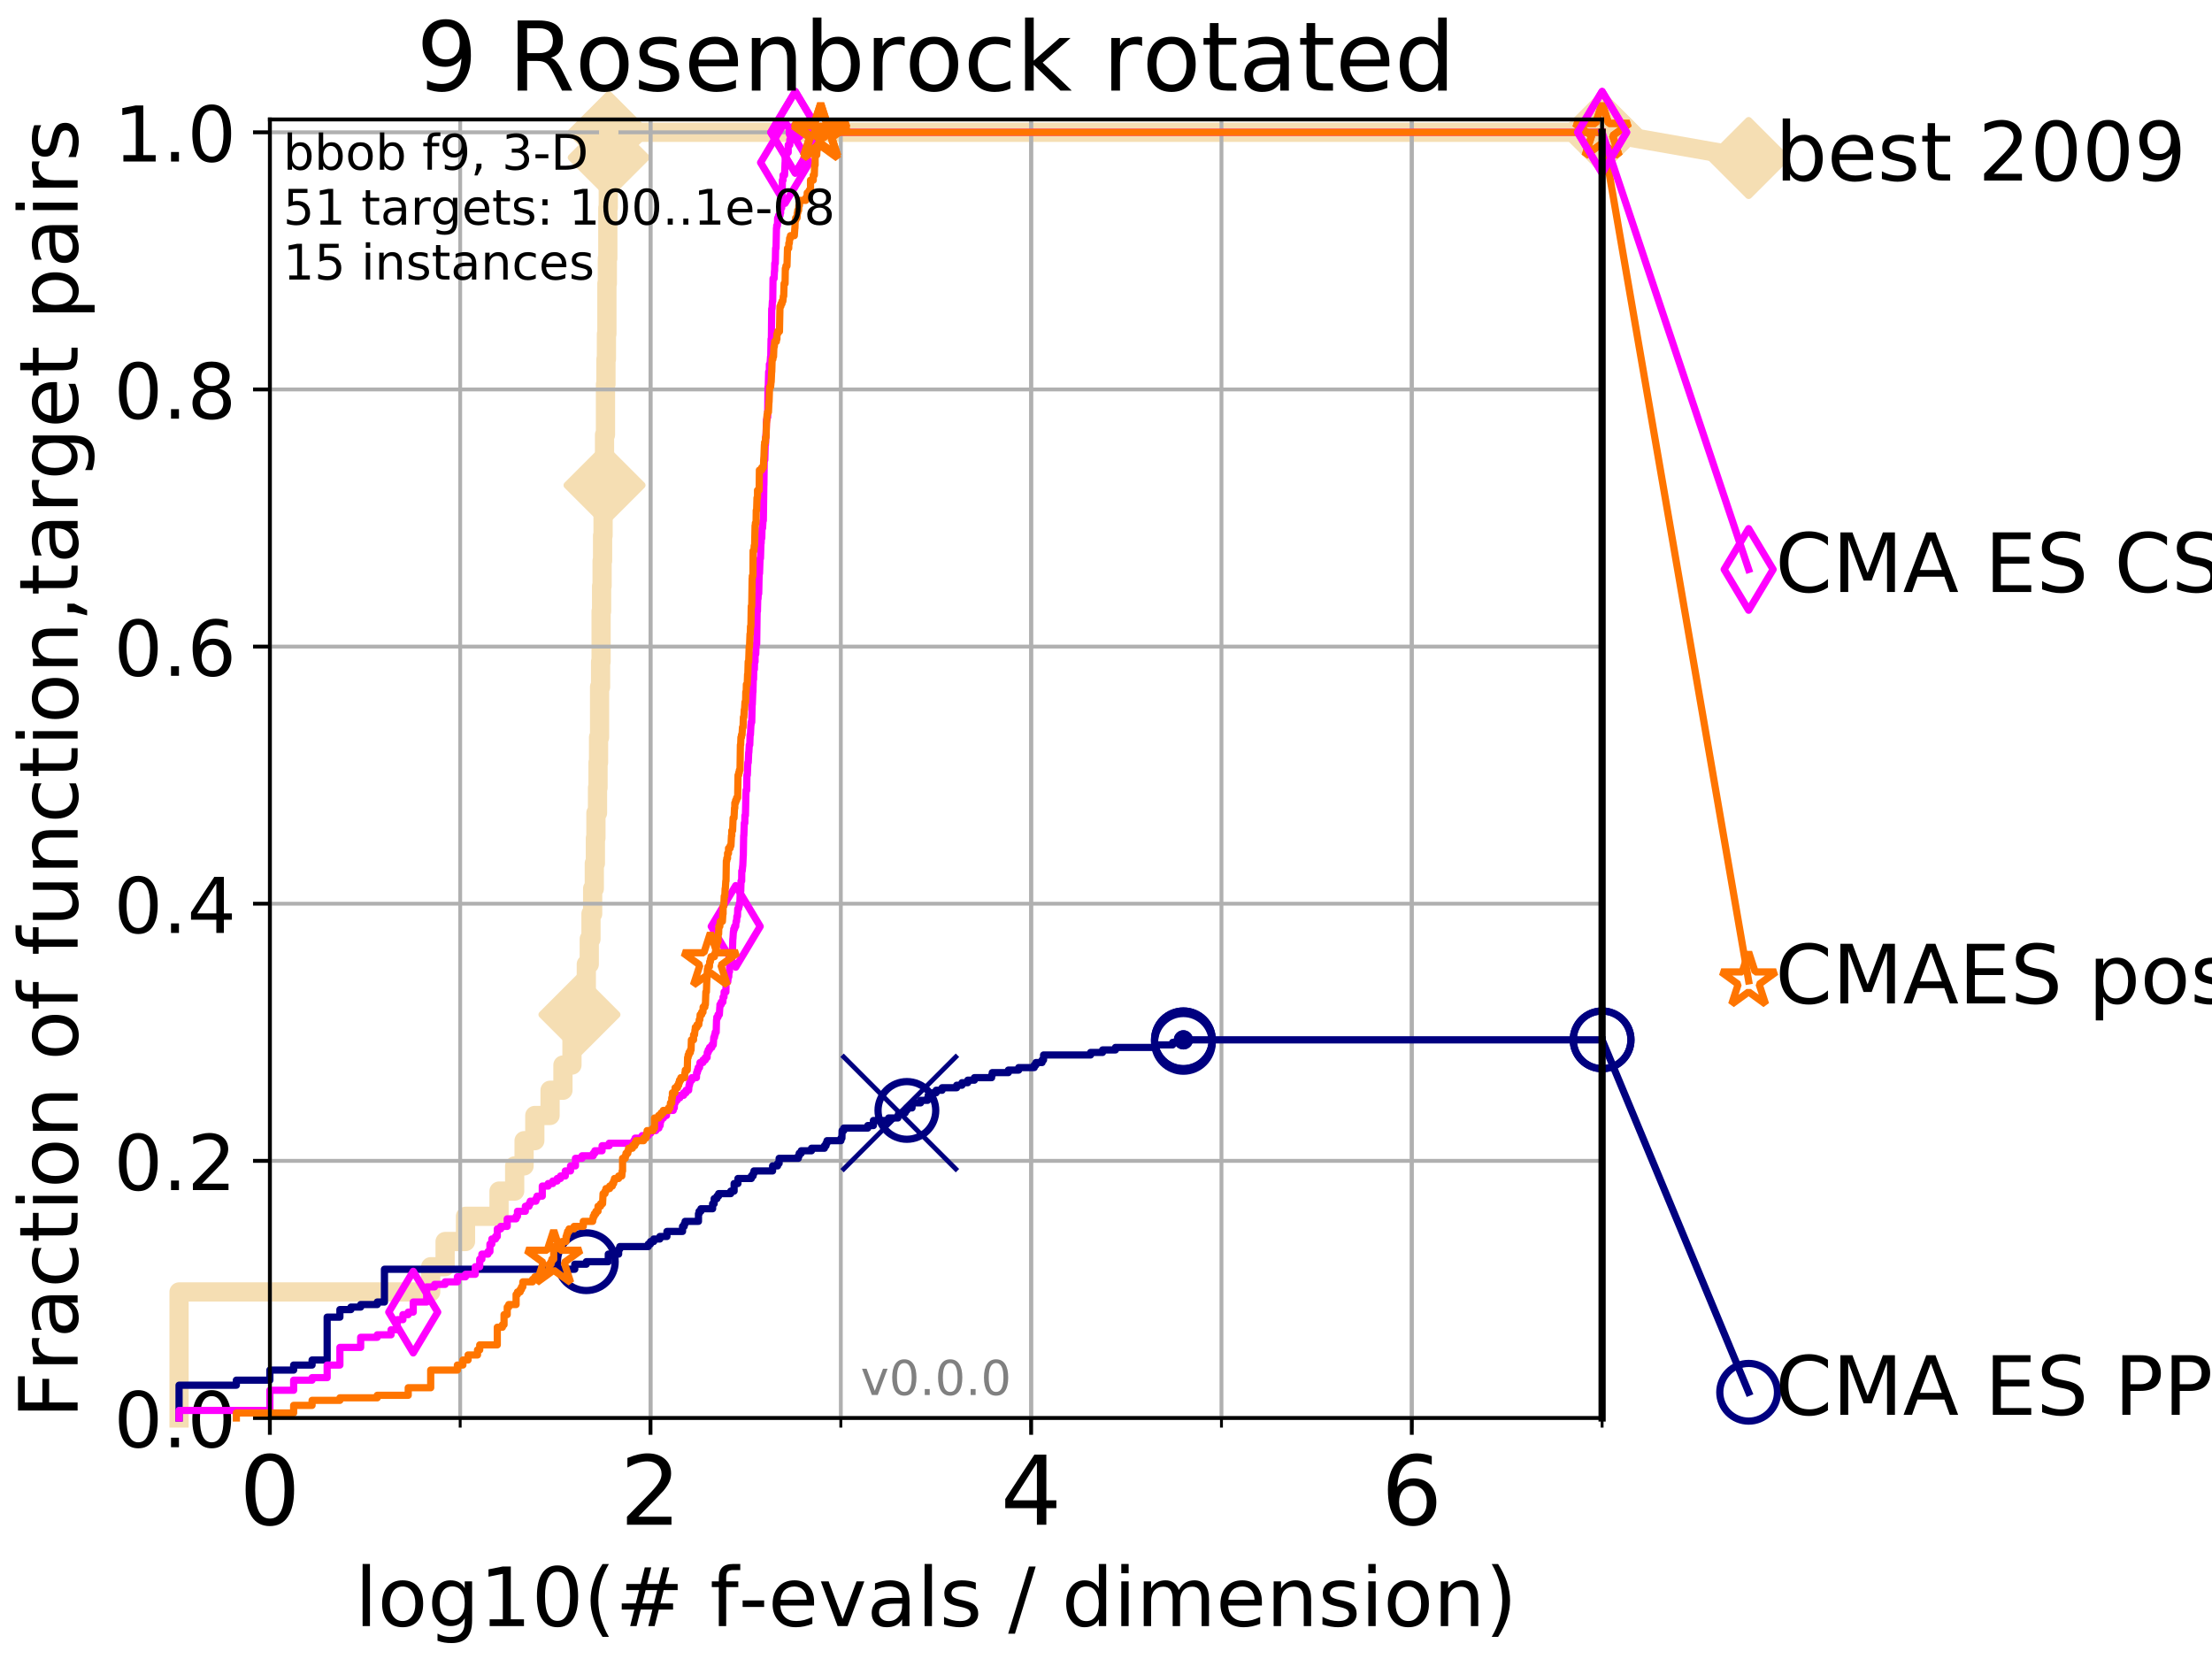 <?xml version="1.0" encoding="utf-8" standalone="no"?>
<!DOCTYPE svg PUBLIC "-//W3C//DTD SVG 1.1//EN"
  "http://www.w3.org/Graphics/SVG/1.1/DTD/svg11.dtd">
<!-- Created with matplotlib (http://matplotlib.org/) -->
<svg height="345pt" version="1.1" viewBox="0 0 460 345" width="460pt" xmlns="http://www.w3.org/2000/svg" xmlns:xlink="http://www.w3.org/1999/xlink">
 <defs>
  <style type="text/css">
*{stroke-linecap:butt;stroke-linejoin:round;}
  </style>
 </defs>
 <g id="figure_1">
  <g id="patch_1">
   <path d="M 0 345.6 
L 460.8 345.6 
L 460.8 0 
L 0 0 
z
" style="fill:#ffffff;"/>
  </g>
  <g id="axes_1">
   <g id="patch_2">
    <path d="M 56.12 294.88 
L 333.168 294.88 
L 333.168 24.84 
L 56.12 24.84 
z
" style="fill:#ffffff;"/>
   </g>
   <g id="line2d_1">
    <path d="M 37.236 294.88 
L 37.236 268.668 
L 89.568 268.668 
L 89.568 263.425 
L 92.564 263.425 
L 92.564 258.183 
L 96.808 258.183 
L 96.808 252.94 
L 103.777 252.94 
L 103.777 247.698 
L 107.03 247.698 
L 107.03 242.455 
L 108.988 242.455 
L 108.988 237.213 
L 111.217 237.213 
L 111.217 231.97 
L 114.39 231.97 
L 114.39 226.728 
L 117.067 226.728 
L 117.067 221.485 
L 118.944 221.485 
L 118.944 216.243 
L 120.501 216.243 
L 120.501 211 
L 120.903 211 
L 120.903 205.758 
L 121.929 205.758 
L 121.929 200.515 
L 122.541 200.515 
L 122.541 195.273 
L 122.898 195.273 
L 122.898 190.03 
L 123.247 190.03 
L 123.247 184.788 
L 123.59 184.788 
L 123.59 179.546 
L 123.815 179.546 
L 123.815 174.303 
L 123.926 174.303 
L 123.926 169.061 
L 124.255 169.061 
L 124.255 163.818 
L 124.364 163.818 
L 124.364 158.576 
L 124.472 158.576 
L 124.472 153.333 
L 124.685 153.333 
L 124.685 142.848 
L 124.896 142.848 
L 124.896 137.606 
L 125.001 137.606 
L 125.001 127.121 
L 125.104 127.121 
L 125.104 121.878 
L 125.208 121.878 
L 125.208 116.636 
L 125.31 116.636 
L 125.31 111.393 
L 125.412 111.393 
L 125.412 106.151 
L 125.514 106.151 
L 125.514 100.908 
L 125.715 100.908 
L 125.715 90.423 
L 125.913 90.423 
L 125.913 79.938 
L 126.012 79.938 
L 126.012 74.696 
L 126.11 74.696 
L 126.11 69.453 
L 126.207 69.453 
L 126.207 58.969 
L 126.304 58.969 
L 126.304 53.726 
L 126.4 53.726 
L 126.4 43.241 
L 126.496 43.241 
L 126.496 32.756 
L 126.591 32.756 
L 126.591 27.514 
L 333.168 27.514 
" style="fill:none;stroke:#f5deb3;stroke-linecap:square;stroke-width:4;"/>
   </g>
   <g id="line2d_2">
    <defs>
     <path d="M -0 7.778 
L 7.778 0 
L 0 -7.778 
L -7.778 -0 
z
" id="mc1eb2c6bfa" style="stroke:#f5deb3;stroke-linejoin:miter;stroke-width:1.5;"/>
    </defs>
    <g>
     <use style="fill:#f5deb3;stroke:#f5deb3;stroke-linejoin:miter;stroke-width:1.5;" x="120.501" xlink:href="#mc1eb2c6bfa" y="211"/>
     <use style="fill:#f5deb3;stroke:#f5deb3;stroke-linejoin:miter;stroke-width:1.5;" x="125.715" xlink:href="#mc1eb2c6bfa" y="100.908"/>
     <use style="fill:#f5deb3;stroke:#f5deb3;stroke-linejoin:miter;stroke-width:1.5;" x="126.591" xlink:href="#mc1eb2c6bfa" y="32.756"/>
     <use style="fill:#f5deb3;stroke:#f5deb3;stroke-linejoin:miter;stroke-width:1.5;" x="126.591" xlink:href="#mc1eb2c6bfa" y="27.514"/>
     <use style="fill:#f5deb3;stroke:#f5deb3;stroke-linejoin:miter;stroke-width:1.5;" x="126.591" xlink:href="#mc1eb2c6bfa" y="27.514"/>
     <use style="fill:#f5deb3;stroke:#f5deb3;stroke-linejoin:miter;stroke-width:1.5;" x="333.168" xlink:href="#mc1eb2c6bfa" y="27.514"/>
    </g>
   </g>
   <g id="line2d_3">
    <path style="fill:none;stroke:#f5deb3;stroke-linecap:square;stroke-width:4;"/>
    <g/>
   </g>
   <g id="line2d_4">
    <path d="M 333.168 27.514 
L 363.643 32.861 
" style="fill:none;stroke:#f5deb3;stroke-linecap:square;stroke-width:4;"/>
    <g>
     <use style="fill:#f5deb3;stroke:#f5deb3;stroke-linejoin:miter;stroke-width:1.5;" x="333.168" xlink:href="#mc1eb2c6bfa" y="27.514"/>
     <use style="fill:#f5deb3;stroke:#f5deb3;stroke-linejoin:miter;stroke-width:1.5;" x="363.643" xlink:href="#mc1eb2c6bfa" y="32.861"/>
    </g>
   </g>
   <g id="matplotlib.axis_1">
    <g id="xtick_1">
     <g id="line2d_5">
      <path clip-path="url(#p23b9a365b5)" d="M 56.12 294.88 
L 56.12 24.84 
" style="fill:none;stroke:#b0b0b0;stroke-linecap:square;stroke-width:0.8;"/>
     </g>
     <g id="line2d_6">
      <defs>
       <path d="M 0 0 
L 0 3.5 
" id="m4d9fb18769" style="stroke:#000000;stroke-width:0.8;"/>
      </defs>
      <g>
       <use style="stroke:#000000;stroke-width:0.8;" x="56.12" xlink:href="#m4d9fb18769" y="294.88"/>
      </g>
     </g>
     <g id="text_1">
      <!-- 0 -->
      <defs>
       <path d="M 31.781 66.406 
Q 24.172 66.406 20.328 58.906 
Q 16.5 51.422 16.5 36.375 
Q 16.5 21.391 20.328 13.891 
Q 24.172 6.391 31.781 6.391 
Q 39.453 6.391 43.281 13.891 
Q 47.125 21.391 47.125 36.375 
Q 47.125 51.422 43.281 58.906 
Q 39.453 66.406 31.781 66.406 
z
M 31.781 74.219 
Q 44.047 74.219 50.516 64.516 
Q 56.984 54.828 56.984 36.375 
Q 56.984 17.969 50.516 8.266 
Q 44.047 -1.422 31.781 -1.422 
Q 19.531 -1.422 13.062 8.266 
Q 6.594 17.969 6.594 36.375 
Q 6.594 54.828 13.062 64.516 
Q 19.531 74.219 31.781 74.219 
z
" id="DejaVuSans-30"/>
      </defs>
      <g transform="translate(49.758 317.077)scale(0.2 -0.2)">
       <use xlink:href="#DejaVuSans-30"/>
      </g>
     </g>
    </g>
    <g id="xtick_2">
     <g id="line2d_7">
      <path clip-path="url(#p23b9a365b5)" d="M 135.277 294.88 
L 135.277 24.84 
" style="fill:none;stroke:#b0b0b0;stroke-linecap:square;stroke-width:0.8;"/>
     </g>
     <g id="line2d_8">
      <g>
       <use style="stroke:#000000;stroke-width:0.8;" x="135.277" xlink:href="#m4d9fb18769" y="294.88"/>
      </g>
     </g>
     <g id="text_2">
      <!-- 2 -->
      <defs>
       <path d="M 19.188 8.297 
L 53.609 8.297 
L 53.609 0 
L 7.328 0 
L 7.328 8.297 
Q 12.938 14.109 22.625 23.891 
Q 32.328 33.688 34.812 36.531 
Q 39.547 41.844 41.422 45.531 
Q 43.312 49.219 43.312 52.781 
Q 43.312 58.594 39.234 62.25 
Q 35.156 65.922 28.609 65.922 
Q 23.969 65.922 18.812 64.312 
Q 13.672 62.703 7.812 59.422 
L 7.812 69.391 
Q 13.766 71.781 18.938 73 
Q 24.125 74.219 28.422 74.219 
Q 39.75 74.219 46.484 68.547 
Q 53.219 62.891 53.219 53.422 
Q 53.219 48.922 51.531 44.891 
Q 49.859 40.875 45.406 35.406 
Q 44.188 33.984 37.641 27.219 
Q 31.109 20.453 19.188 8.297 
z
" id="DejaVuSans-32"/>
      </defs>
      <g transform="translate(128.914 317.077)scale(0.2 -0.2)">
       <use xlink:href="#DejaVuSans-32"/>
      </g>
     </g>
    </g>
    <g id="xtick_3">
     <g id="line2d_9">
      <path clip-path="url(#p23b9a365b5)" d="M 214.433 294.88 
L 214.433 24.84 
" style="fill:none;stroke:#b0b0b0;stroke-linecap:square;stroke-width:0.8;"/>
     </g>
     <g id="line2d_10">
      <g>
       <use style="stroke:#000000;stroke-width:0.8;" x="214.433" xlink:href="#m4d9fb18769" y="294.88"/>
      </g>
     </g>
     <g id="text_3">
      <!-- 4 -->
      <defs>
       <path d="M 37.797 64.312 
L 12.891 25.391 
L 37.797 25.391 
z
M 35.203 72.906 
L 47.609 72.906 
L 47.609 25.391 
L 58.016 25.391 
L 58.016 17.188 
L 47.609 17.188 
L 47.609 0 
L 37.797 0 
L 37.797 17.188 
L 4.891 17.188 
L 4.891 26.703 
z
" id="DejaVuSans-34"/>
      </defs>
      <g transform="translate(208.071 317.077)scale(0.2 -0.2)">
       <use xlink:href="#DejaVuSans-34"/>
      </g>
     </g>
    </g>
    <g id="xtick_4">
     <g id="line2d_11">
      <path clip-path="url(#p23b9a365b5)" d="M 293.59 294.88 
L 293.59 24.84 
" style="fill:none;stroke:#b0b0b0;stroke-linecap:square;stroke-width:0.8;"/>
     </g>
     <g id="line2d_12">
      <g>
       <use style="stroke:#000000;stroke-width:0.8;" x="293.59" xlink:href="#m4d9fb18769" y="294.88"/>
      </g>
     </g>
     <g id="text_4">
      <!-- 6 -->
      <defs>
       <path d="M 33.016 40.375 
Q 26.375 40.375 22.484 35.828 
Q 18.609 31.297 18.609 23.391 
Q 18.609 15.531 22.484 10.953 
Q 26.375 6.391 33.016 6.391 
Q 39.656 6.391 43.531 10.953 
Q 47.406 15.531 47.406 23.391 
Q 47.406 31.297 43.531 35.828 
Q 39.656 40.375 33.016 40.375 
z
M 52.594 71.297 
L 52.594 62.312 
Q 48.875 64.062 45.094 64.984 
Q 41.312 65.922 37.594 65.922 
Q 27.828 65.922 22.672 59.328 
Q 17.531 52.734 16.797 39.406 
Q 19.672 43.656 24.016 45.922 
Q 28.375 48.188 33.594 48.188 
Q 44.578 48.188 50.953 41.516 
Q 57.328 34.859 57.328 23.391 
Q 57.328 12.156 50.688 5.359 
Q 44.047 -1.422 33.016 -1.422 
Q 20.359 -1.422 13.672 8.266 
Q 6.984 17.969 6.984 36.375 
Q 6.984 53.656 15.188 63.938 
Q 23.391 74.219 37.203 74.219 
Q 40.922 74.219 44.703 73.484 
Q 48.484 72.75 52.594 71.297 
z
" id="DejaVuSans-36"/>
      </defs>
      <g transform="translate(287.227 317.077)scale(0.2 -0.2)">
       <use xlink:href="#DejaVuSans-36"/>
      </g>
     </g>
    </g>
    <g id="xtick_5">
     <g id="line2d_13">
      <path clip-path="url(#p23b9a365b5)" d="M 56.12 294.88 
L 56.12 24.84 
" style="fill:none;stroke:#b0b0b0;stroke-linecap:square;stroke-width:0.8;"/>
     </g>
     <g id="line2d_14">
      <defs>
       <path d="M 0 0 
L 0 2 
" id="m8612aeb4a1" style="stroke:#000000;stroke-width:0.6;"/>
      </defs>
      <g>
       <use style="stroke:#000000;stroke-width:0.6;" x="56.12" xlink:href="#m8612aeb4a1" y="294.88"/>
      </g>
     </g>
    </g>
    <g id="xtick_6">
     <g id="line2d_15">
      <path clip-path="url(#p23b9a365b5)" d="M 95.698 294.88 
L 95.698 24.84 
" style="fill:none;stroke:#b0b0b0;stroke-linecap:square;stroke-width:0.8;"/>
     </g>
     <g id="line2d_16">
      <g>
       <use style="stroke:#000000;stroke-width:0.6;" x="95.698" xlink:href="#m8612aeb4a1" y="294.88"/>
      </g>
     </g>
    </g>
    <g id="xtick_7">
     <g id="line2d_17">
      <path clip-path="url(#p23b9a365b5)" d="M 135.277 294.88 
L 135.277 24.84 
" style="fill:none;stroke:#b0b0b0;stroke-linecap:square;stroke-width:0.8;"/>
     </g>
     <g id="line2d_18">
      <g>
       <use style="stroke:#000000;stroke-width:0.6;" x="135.277" xlink:href="#m8612aeb4a1" y="294.88"/>
      </g>
     </g>
    </g>
    <g id="xtick_8">
     <g id="line2d_19">
      <path clip-path="url(#p23b9a365b5)" d="M 174.855 294.88 
L 174.855 24.84 
" style="fill:none;stroke:#b0b0b0;stroke-linecap:square;stroke-width:0.8;"/>
     </g>
     <g id="line2d_20">
      <g>
       <use style="stroke:#000000;stroke-width:0.6;" x="174.855" xlink:href="#m8612aeb4a1" y="294.88"/>
      </g>
     </g>
    </g>
    <g id="xtick_9">
     <g id="line2d_21">
      <path clip-path="url(#p23b9a365b5)" d="M 214.433 294.88 
L 214.433 24.84 
" style="fill:none;stroke:#b0b0b0;stroke-linecap:square;stroke-width:0.8;"/>
     </g>
     <g id="line2d_22">
      <g>
       <use style="stroke:#000000;stroke-width:0.6;" x="214.433" xlink:href="#m8612aeb4a1" y="294.88"/>
      </g>
     </g>
    </g>
    <g id="xtick_10">
     <g id="line2d_23">
      <path clip-path="url(#p23b9a365b5)" d="M 254.011 294.88 
L 254.011 24.84 
" style="fill:none;stroke:#b0b0b0;stroke-linecap:square;stroke-width:0.8;"/>
     </g>
     <g id="line2d_24">
      <g>
       <use style="stroke:#000000;stroke-width:0.6;" x="254.011" xlink:href="#m8612aeb4a1" y="294.88"/>
      </g>
     </g>
    </g>
    <g id="xtick_11">
     <g id="line2d_25">
      <path clip-path="url(#p23b9a365b5)" d="M 293.59 294.88 
L 293.59 24.84 
" style="fill:none;stroke:#b0b0b0;stroke-linecap:square;stroke-width:0.8;"/>
     </g>
     <g id="line2d_26">
      <g>
       <use style="stroke:#000000;stroke-width:0.6;" x="293.59" xlink:href="#m8612aeb4a1" y="294.88"/>
      </g>
     </g>
    </g>
    <g id="xtick_12">
     <g id="line2d_27">
      <path clip-path="url(#p23b9a365b5)" d="M 333.168 294.88 
L 333.168 24.84 
" style="fill:none;stroke:#b0b0b0;stroke-linecap:square;stroke-width:0.8;"/>
     </g>
     <g id="line2d_28">
      <g>
       <use style="stroke:#000000;stroke-width:0.6;" x="333.168" xlink:href="#m8612aeb4a1" y="294.88"/>
      </g>
     </g>
    </g>
    <g id="text_5">
     <!-- log10(# f-evals / dimension) -->
     <defs>
      <path d="M 9.422 75.984 
L 18.406 75.984 
L 18.406 0 
L 9.422 0 
z
" id="DejaVuSans-6c"/>
      <path d="M 30.609 48.391 
Q 23.391 48.391 19.188 42.75 
Q 14.984 37.109 14.984 27.297 
Q 14.984 17.484 19.156 11.844 
Q 23.344 6.203 30.609 6.203 
Q 37.797 6.203 41.984 11.859 
Q 46.188 17.531 46.188 27.297 
Q 46.188 37.016 41.984 42.703 
Q 37.797 48.391 30.609 48.391 
z
M 30.609 56 
Q 42.328 56 49.016 48.375 
Q 55.719 40.766 55.719 27.297 
Q 55.719 13.875 49.016 6.219 
Q 42.328 -1.422 30.609 -1.422 
Q 18.844 -1.422 12.172 6.219 
Q 5.516 13.875 5.516 27.297 
Q 5.516 40.766 12.172 48.375 
Q 18.844 56 30.609 56 
z
" id="DejaVuSans-6f"/>
      <path d="M 45.406 27.984 
Q 45.406 37.75 41.375 43.109 
Q 37.359 48.484 30.078 48.484 
Q 22.859 48.484 18.828 43.109 
Q 14.797 37.75 14.797 27.984 
Q 14.797 18.266 18.828 12.891 
Q 22.859 7.516 30.078 7.516 
Q 37.359 7.516 41.375 12.891 
Q 45.406 18.266 45.406 27.984 
z
M 54.391 6.781 
Q 54.391 -7.172 48.188 -13.984 
Q 42 -20.797 29.203 -20.797 
Q 24.469 -20.797 20.266 -20.094 
Q 16.062 -19.391 12.109 -17.922 
L 12.109 -9.188 
Q 16.062 -11.328 19.922 -12.344 
Q 23.781 -13.375 27.781 -13.375 
Q 36.625 -13.375 41.016 -8.766 
Q 45.406 -4.156 45.406 5.172 
L 45.406 9.625 
Q 42.625 4.781 38.281 2.391 
Q 33.938 0 27.875 0 
Q 17.828 0 11.672 7.656 
Q 5.516 15.328 5.516 27.984 
Q 5.516 40.672 11.672 48.328 
Q 17.828 56 27.875 56 
Q 33.938 56 38.281 53.609 
Q 42.625 51.219 45.406 46.391 
L 45.406 54.688 
L 54.391 54.688 
z
" id="DejaVuSans-67"/>
      <path d="M 12.406 8.297 
L 28.516 8.297 
L 28.516 63.922 
L 10.984 60.406 
L 10.984 69.391 
L 28.422 72.906 
L 38.281 72.906 
L 38.281 8.297 
L 54.391 8.297 
L 54.391 0 
L 12.406 0 
z
" id="DejaVuSans-31"/>
      <path d="M 31 75.875 
Q 24.469 64.656 21.281 53.656 
Q 18.109 42.672 18.109 31.391 
Q 18.109 20.125 21.312 9.062 
Q 24.516 -2 31 -13.188 
L 23.188 -13.188 
Q 15.875 -1.703 12.234 9.375 
Q 8.594 20.453 8.594 31.391 
Q 8.594 42.281 12.203 53.312 
Q 15.828 64.359 23.188 75.875 
z
" id="DejaVuSans-28"/>
      <path d="M 51.125 44 
L 36.922 44 
L 32.812 27.688 
L 47.125 27.688 
z
M 43.797 71.781 
L 38.719 51.516 
L 52.984 51.516 
L 58.109 71.781 
L 65.922 71.781 
L 60.891 51.516 
L 76.125 51.516 
L 76.125 44 
L 58.984 44 
L 54.984 27.688 
L 70.516 27.688 
L 70.516 20.219 
L 53.078 20.219 
L 48 0 
L 40.188 0 
L 45.219 20.219 
L 30.906 20.219 
L 25.875 0 
L 18.016 0 
L 23.094 20.219 
L 7.719 20.219 
L 7.719 27.688 
L 24.906 27.688 
L 29 44 
L 13.281 44 
L 13.281 51.516 
L 30.906 51.516 
L 35.891 71.781 
z
" id="DejaVuSans-23"/>
      <path id="DejaVuSans-20"/>
      <path d="M 37.109 75.984 
L 37.109 68.5 
L 28.516 68.5 
Q 23.688 68.5 21.797 66.547 
Q 19.922 64.594 19.922 59.516 
L 19.922 54.688 
L 34.719 54.688 
L 34.719 47.703 
L 19.922 47.703 
L 19.922 0 
L 10.891 0 
L 10.891 47.703 
L 2.297 47.703 
L 2.297 54.688 
L 10.891 54.688 
L 10.891 58.5 
Q 10.891 67.625 15.141 71.797 
Q 19.391 75.984 28.609 75.984 
z
" id="DejaVuSans-66"/>
      <path d="M 4.891 31.391 
L 31.203 31.391 
L 31.203 23.391 
L 4.891 23.391 
z
" id="DejaVuSans-2d"/>
      <path d="M 56.203 29.594 
L 56.203 25.203 
L 14.891 25.203 
Q 15.484 15.922 20.484 11.062 
Q 25.484 6.203 34.422 6.203 
Q 39.594 6.203 44.453 7.469 
Q 49.312 8.734 54.109 11.281 
L 54.109 2.781 
Q 49.266 0.734 44.188 -0.344 
Q 39.109 -1.422 33.891 -1.422 
Q 20.797 -1.422 13.156 6.188 
Q 5.516 13.812 5.516 26.812 
Q 5.516 40.234 12.766 48.109 
Q 20.016 56 32.328 56 
Q 43.359 56 49.781 48.891 
Q 56.203 41.797 56.203 29.594 
z
M 47.219 32.234 
Q 47.125 39.594 43.094 43.984 
Q 39.062 48.391 32.422 48.391 
Q 24.906 48.391 20.391 44.141 
Q 15.875 39.891 15.188 32.172 
z
" id="DejaVuSans-65"/>
      <path d="M 2.984 54.688 
L 12.5 54.688 
L 29.594 8.797 
L 46.688 54.688 
L 56.203 54.688 
L 35.688 0 
L 23.484 0 
z
" id="DejaVuSans-76"/>
      <path d="M 34.281 27.484 
Q 23.391 27.484 19.188 25 
Q 14.984 22.516 14.984 16.5 
Q 14.984 11.719 18.141 8.906 
Q 21.297 6.109 26.703 6.109 
Q 34.188 6.109 38.703 11.406 
Q 43.219 16.703 43.219 25.484 
L 43.219 27.484 
z
M 52.203 31.203 
L 52.203 0 
L 43.219 0 
L 43.219 8.297 
Q 40.141 3.328 35.547 0.953 
Q 30.953 -1.422 24.312 -1.422 
Q 15.922 -1.422 10.953 3.297 
Q 6 8.016 6 15.922 
Q 6 25.141 12.172 29.828 
Q 18.359 34.516 30.609 34.516 
L 43.219 34.516 
L 43.219 35.406 
Q 43.219 41.609 39.141 45 
Q 35.062 48.391 27.688 48.391 
Q 23 48.391 18.547 47.266 
Q 14.109 46.141 10.016 43.891 
L 10.016 52.203 
Q 14.938 54.109 19.578 55.047 
Q 24.219 56 28.609 56 
Q 40.484 56 46.344 49.844 
Q 52.203 43.703 52.203 31.203 
z
" id="DejaVuSans-61"/>
      <path d="M 44.281 53.078 
L 44.281 44.578 
Q 40.484 46.531 36.375 47.5 
Q 32.281 48.484 27.875 48.484 
Q 21.188 48.484 17.844 46.438 
Q 14.5 44.391 14.5 40.281 
Q 14.5 37.156 16.891 35.375 
Q 19.281 33.594 26.516 31.984 
L 29.594 31.297 
Q 39.156 29.25 43.188 25.516 
Q 47.219 21.781 47.219 15.094 
Q 47.219 7.469 41.188 3.016 
Q 35.156 -1.422 24.609 -1.422 
Q 20.219 -1.422 15.453 -0.562 
Q 10.688 0.297 5.422 2 
L 5.422 11.281 
Q 10.406 8.688 15.234 7.391 
Q 20.062 6.109 24.812 6.109 
Q 31.156 6.109 34.562 8.281 
Q 37.984 10.453 37.984 14.406 
Q 37.984 18.062 35.516 20.016 
Q 33.062 21.969 24.703 23.781 
L 21.578 24.516 
Q 13.234 26.266 9.516 29.906 
Q 5.812 33.547 5.812 39.891 
Q 5.812 47.609 11.281 51.797 
Q 16.75 56 26.812 56 
Q 31.781 56 36.172 55.266 
Q 40.578 54.547 44.281 53.078 
z
" id="DejaVuSans-73"/>
      <path d="M 25.391 72.906 
L 33.688 72.906 
L 8.297 -9.281 
L 0 -9.281 
z
" id="DejaVuSans-2f"/>
      <path d="M 45.406 46.391 
L 45.406 75.984 
L 54.391 75.984 
L 54.391 0 
L 45.406 0 
L 45.406 8.203 
Q 42.578 3.328 38.25 0.953 
Q 33.938 -1.422 27.875 -1.422 
Q 17.969 -1.422 11.734 6.484 
Q 5.516 14.406 5.516 27.297 
Q 5.516 40.188 11.734 48.094 
Q 17.969 56 27.875 56 
Q 33.938 56 38.25 53.625 
Q 42.578 51.266 45.406 46.391 
z
M 14.797 27.297 
Q 14.797 17.391 18.875 11.75 
Q 22.953 6.109 30.078 6.109 
Q 37.203 6.109 41.297 11.75 
Q 45.406 17.391 45.406 27.297 
Q 45.406 37.203 41.297 42.844 
Q 37.203 48.484 30.078 48.484 
Q 22.953 48.484 18.875 42.844 
Q 14.797 37.203 14.797 27.297 
z
" id="DejaVuSans-64"/>
      <path d="M 9.422 54.688 
L 18.406 54.688 
L 18.406 0 
L 9.422 0 
z
M 9.422 75.984 
L 18.406 75.984 
L 18.406 64.594 
L 9.422 64.594 
z
" id="DejaVuSans-69"/>
      <path d="M 52 44.188 
Q 55.375 50.25 60.062 53.125 
Q 64.75 56 71.094 56 
Q 79.641 56 84.281 50.016 
Q 88.922 44.047 88.922 33.016 
L 88.922 0 
L 79.891 0 
L 79.891 32.719 
Q 79.891 40.578 77.094 44.375 
Q 74.312 48.188 68.609 48.188 
Q 61.625 48.188 57.562 43.547 
Q 53.516 38.922 53.516 30.906 
L 53.516 0 
L 44.484 0 
L 44.484 32.719 
Q 44.484 40.625 41.703 44.406 
Q 38.922 48.188 33.109 48.188 
Q 26.219 48.188 22.156 43.531 
Q 18.109 38.875 18.109 30.906 
L 18.109 0 
L 9.078 0 
L 9.078 54.688 
L 18.109 54.688 
L 18.109 46.188 
Q 21.188 51.219 25.484 53.609 
Q 29.781 56 35.688 56 
Q 41.656 56 45.828 52.969 
Q 50 49.953 52 44.188 
z
" id="DejaVuSans-6d"/>
      <path d="M 54.891 33.016 
L 54.891 0 
L 45.906 0 
L 45.906 32.719 
Q 45.906 40.484 42.875 44.328 
Q 39.844 48.188 33.797 48.188 
Q 26.516 48.188 22.312 43.547 
Q 18.109 38.922 18.109 30.906 
L 18.109 0 
L 9.078 0 
L 9.078 54.688 
L 18.109 54.688 
L 18.109 46.188 
Q 21.344 51.125 25.703 53.562 
Q 30.078 56 35.797 56 
Q 45.219 56 50.047 50.172 
Q 54.891 44.344 54.891 33.016 
z
" id="DejaVuSans-6e"/>
      <path d="M 8.016 75.875 
L 15.828 75.875 
Q 23.141 64.359 26.781 53.312 
Q 30.422 42.281 30.422 31.391 
Q 30.422 20.453 26.781 9.375 
Q 23.141 -1.703 15.828 -13.188 
L 8.016 -13.188 
Q 14.5 -2 17.703 9.062 
Q 20.906 20.125 20.906 31.391 
Q 20.906 42.672 17.703 53.656 
Q 14.5 64.656 8.016 75.875 
z
" id="DejaVuSans-29"/>
     </defs>
     <g transform="translate(73.803 338.154)scale(0.17 -0.17)">
      <use xlink:href="#DejaVuSans-6c"/>
      <use x="27.783" xlink:href="#DejaVuSans-6f"/>
      <use x="88.965" xlink:href="#DejaVuSans-67"/>
      <use x="152.441" xlink:href="#DejaVuSans-31"/>
      <use x="216.064" xlink:href="#DejaVuSans-30"/>
      <use x="279.688" xlink:href="#DejaVuSans-28"/>
      <use x="318.701" xlink:href="#DejaVuSans-23"/>
      <use x="402.49" xlink:href="#DejaVuSans-20"/>
      <use x="434.277" xlink:href="#DejaVuSans-66"/>
      <use x="469.404" xlink:href="#DejaVuSans-2d"/>
      <use x="505.488" xlink:href="#DejaVuSans-65"/>
      <use x="567.012" xlink:href="#DejaVuSans-76"/>
      <use x="626.191" xlink:href="#DejaVuSans-61"/>
      <use x="687.471" xlink:href="#DejaVuSans-6c"/>
      <use x="715.254" xlink:href="#DejaVuSans-73"/>
      <use x="767.354" xlink:href="#DejaVuSans-20"/>
      <use x="799.141" xlink:href="#DejaVuSans-2f"/>
      <use x="832.832" xlink:href="#DejaVuSans-20"/>
      <use x="864.619" xlink:href="#DejaVuSans-64"/>
      <use x="928.096" xlink:href="#DejaVuSans-69"/>
      <use x="955.879" xlink:href="#DejaVuSans-6d"/>
      <use x="1053.291" xlink:href="#DejaVuSans-65"/>
      <use x="1114.814" xlink:href="#DejaVuSans-6e"/>
      <use x="1178.193" xlink:href="#DejaVuSans-73"/>
      <use x="1230.293" xlink:href="#DejaVuSans-69"/>
      <use x="1258.076" xlink:href="#DejaVuSans-6f"/>
      <use x="1319.258" xlink:href="#DejaVuSans-6e"/>
      <use x="1382.637" xlink:href="#DejaVuSans-29"/>
     </g>
    </g>
   </g>
   <g id="matplotlib.axis_2">
    <g id="ytick_1">
     <g id="line2d_29">
      <path clip-path="url(#p23b9a365b5)" d="M 56.12 294.88 
L 333.168 294.88 
" style="fill:none;stroke:#b0b0b0;stroke-linecap:square;stroke-width:0.8;"/>
     </g>
     <g id="line2d_30">
      <defs>
       <path d="M 0 0 
L -3.5 0 
" id="m6228e83123" style="stroke:#000000;stroke-width:0.8;"/>
      </defs>
      <g>
       <use style="stroke:#000000;stroke-width:0.8;" x="56.12" xlink:href="#m6228e83123" y="294.88"/>
      </g>
     </g>
     <g id="text_6">
      <!-- 0.0 -->
      <defs>
       <path d="M 10.688 12.406 
L 21 12.406 
L 21 0 
L 10.688 0 
z
" id="DejaVuSans-2e"/>
      </defs>
      <g transform="translate(23.675 300.959)scale(0.16 -0.16)">
       <use xlink:href="#DejaVuSans-30"/>
       <use x="63.623" xlink:href="#DejaVuSans-2e"/>
       <use x="95.41" xlink:href="#DejaVuSans-30"/>
      </g>
     </g>
    </g>
    <g id="ytick_2">
     <g id="line2d_31">
      <path clip-path="url(#p23b9a365b5)" d="M 56.12 241.407 
L 333.168 241.407 
" style="fill:none;stroke:#b0b0b0;stroke-linecap:square;stroke-width:0.8;"/>
     </g>
     <g id="line2d_32">
      <g>
       <use style="stroke:#000000;stroke-width:0.8;" x="56.12" xlink:href="#m6228e83123" y="241.407"/>
      </g>
     </g>
     <g id="text_7">
      <!-- 0.2 -->
      <g transform="translate(23.675 247.485)scale(0.16 -0.16)">
       <use xlink:href="#DejaVuSans-30"/>
       <use x="63.623" xlink:href="#DejaVuSans-2e"/>
       <use x="95.41" xlink:href="#DejaVuSans-32"/>
      </g>
     </g>
    </g>
    <g id="ytick_3">
     <g id="line2d_33">
      <path clip-path="url(#p23b9a365b5)" d="M 56.12 187.933 
L 333.168 187.933 
" style="fill:none;stroke:#b0b0b0;stroke-linecap:square;stroke-width:0.8;"/>
     </g>
     <g id="line2d_34">
      <g>
       <use style="stroke:#000000;stroke-width:0.8;" x="56.12" xlink:href="#m6228e83123" y="187.933"/>
      </g>
     </g>
     <g id="text_8">
      <!-- 0.4 -->
      <g transform="translate(23.675 194.012)scale(0.16 -0.16)">
       <use xlink:href="#DejaVuSans-30"/>
       <use x="63.623" xlink:href="#DejaVuSans-2e"/>
       <use x="95.41" xlink:href="#DejaVuSans-34"/>
      </g>
     </g>
    </g>
    <g id="ytick_4">
     <g id="line2d_35">
      <path clip-path="url(#p23b9a365b5)" d="M 56.12 134.46 
L 333.168 134.46 
" style="fill:none;stroke:#b0b0b0;stroke-linecap:square;stroke-width:0.8;"/>
     </g>
     <g id="line2d_36">
      <g>
       <use style="stroke:#000000;stroke-width:0.8;" x="56.12" xlink:href="#m6228e83123" y="134.46"/>
      </g>
     </g>
     <g id="text_9">
      <!-- 0.6 -->
      <g transform="translate(23.675 140.539)scale(0.16 -0.16)">
       <use xlink:href="#DejaVuSans-30"/>
       <use x="63.623" xlink:href="#DejaVuSans-2e"/>
       <use x="95.41" xlink:href="#DejaVuSans-36"/>
      </g>
     </g>
    </g>
    <g id="ytick_5">
     <g id="line2d_37">
      <path clip-path="url(#p23b9a365b5)" d="M 56.12 80.987 
L 333.168 80.987 
" style="fill:none;stroke:#b0b0b0;stroke-linecap:square;stroke-width:0.8;"/>
     </g>
     <g id="line2d_38">
      <g>
       <use style="stroke:#000000;stroke-width:0.8;" x="56.12" xlink:href="#m6228e83123" y="80.987"/>
      </g>
     </g>
     <g id="text_10">
      <!-- 0.8 -->
      <defs>
       <path d="M 31.781 34.625 
Q 24.75 34.625 20.719 30.859 
Q 16.703 27.094 16.703 20.516 
Q 16.703 13.922 20.719 10.156 
Q 24.75 6.391 31.781 6.391 
Q 38.812 6.391 42.859 10.172 
Q 46.922 13.969 46.922 20.516 
Q 46.922 27.094 42.891 30.859 
Q 38.875 34.625 31.781 34.625 
z
M 21.922 38.812 
Q 15.578 40.375 12.031 44.719 
Q 8.5 49.078 8.5 55.328 
Q 8.5 64.062 14.719 69.141 
Q 20.953 74.219 31.781 74.219 
Q 42.672 74.219 48.875 69.141 
Q 55.078 64.062 55.078 55.328 
Q 55.078 49.078 51.531 44.719 
Q 48 40.375 41.703 38.812 
Q 48.828 37.156 52.797 32.312 
Q 56.781 27.484 56.781 20.516 
Q 56.781 9.906 50.312 4.234 
Q 43.844 -1.422 31.781 -1.422 
Q 19.734 -1.422 13.25 4.234 
Q 6.781 9.906 6.781 20.516 
Q 6.781 27.484 10.781 32.312 
Q 14.797 37.156 21.922 38.812 
z
M 18.312 54.391 
Q 18.312 48.734 21.844 45.562 
Q 25.391 42.391 31.781 42.391 
Q 38.141 42.391 41.719 45.562 
Q 45.312 48.734 45.312 54.391 
Q 45.312 60.062 41.719 63.234 
Q 38.141 66.406 31.781 66.406 
Q 25.391 66.406 21.844 63.234 
Q 18.312 60.062 18.312 54.391 
z
" id="DejaVuSans-38"/>
      </defs>
      <g transform="translate(23.675 87.066)scale(0.16 -0.16)">
       <use xlink:href="#DejaVuSans-30"/>
       <use x="63.623" xlink:href="#DejaVuSans-2e"/>
       <use x="95.41" xlink:href="#DejaVuSans-38"/>
      </g>
     </g>
    </g>
    <g id="ytick_6">
     <g id="line2d_39">
      <path clip-path="url(#p23b9a365b5)" d="M 56.12 27.514 
L 333.168 27.514 
" style="fill:none;stroke:#b0b0b0;stroke-linecap:square;stroke-width:0.8;"/>
     </g>
     <g id="line2d_40">
      <g>
       <use style="stroke:#000000;stroke-width:0.8;" x="56.12" xlink:href="#m6228e83123" y="27.514"/>
      </g>
     </g>
     <g id="text_11">
      <!-- 1.0 -->
      <g transform="translate(23.675 33.592)scale(0.16 -0.16)">
       <use xlink:href="#DejaVuSans-31"/>
       <use x="63.623" xlink:href="#DejaVuSans-2e"/>
       <use x="95.41" xlink:href="#DejaVuSans-30"/>
      </g>
     </g>
    </g>
    <g id="text_12">
     <!-- Fraction of function,target pairs -->
     <defs>
      <path d="M 9.812 72.906 
L 51.703 72.906 
L 51.703 64.594 
L 19.672 64.594 
L 19.672 43.109 
L 48.578 43.109 
L 48.578 34.812 
L 19.672 34.812 
L 19.672 0 
L 9.812 0 
z
" id="DejaVuSans-46"/>
      <path d="M 41.109 46.297 
Q 39.594 47.172 37.812 47.578 
Q 36.031 48 33.891 48 
Q 26.266 48 22.188 43.047 
Q 18.109 38.094 18.109 28.812 
L 18.109 0 
L 9.078 0 
L 9.078 54.688 
L 18.109 54.688 
L 18.109 46.188 
Q 20.953 51.172 25.484 53.578 
Q 30.031 56 36.531 56 
Q 37.453 56 38.578 55.875 
Q 39.703 55.766 41.062 55.516 
z
" id="DejaVuSans-72"/>
      <path d="M 48.781 52.594 
L 48.781 44.188 
Q 44.969 46.297 41.141 47.344 
Q 37.312 48.391 33.406 48.391 
Q 24.656 48.391 19.812 42.844 
Q 14.984 37.312 14.984 27.297 
Q 14.984 17.281 19.812 11.734 
Q 24.656 6.203 33.406 6.203 
Q 37.312 6.203 41.141 7.25 
Q 44.969 8.297 48.781 10.406 
L 48.781 2.094 
Q 45.016 0.344 40.984 -0.531 
Q 36.969 -1.422 32.422 -1.422 
Q 20.062 -1.422 12.781 6.344 
Q 5.516 14.109 5.516 27.297 
Q 5.516 40.672 12.859 48.328 
Q 20.219 56 33.016 56 
Q 37.156 56 41.109 55.141 
Q 45.062 54.297 48.781 52.594 
z
" id="DejaVuSans-63"/>
      <path d="M 18.312 70.219 
L 18.312 54.688 
L 36.812 54.688 
L 36.812 47.703 
L 18.312 47.703 
L 18.312 18.016 
Q 18.312 11.328 20.141 9.422 
Q 21.969 7.516 27.594 7.516 
L 36.812 7.516 
L 36.812 0 
L 27.594 0 
Q 17.188 0 13.234 3.875 
Q 9.281 7.766 9.281 18.016 
L 9.281 47.703 
L 2.688 47.703 
L 2.688 54.688 
L 9.281 54.688 
L 9.281 70.219 
z
" id="DejaVuSans-74"/>
      <path d="M 8.5 21.578 
L 8.5 54.688 
L 17.484 54.688 
L 17.484 21.922 
Q 17.484 14.156 20.5 10.266 
Q 23.531 6.391 29.594 6.391 
Q 36.859 6.391 41.078 11.031 
Q 45.312 15.672 45.312 23.688 
L 45.312 54.688 
L 54.297 54.688 
L 54.297 0 
L 45.312 0 
L 45.312 8.406 
Q 42.047 3.422 37.719 1 
Q 33.406 -1.422 27.688 -1.422 
Q 18.266 -1.422 13.375 4.438 
Q 8.5 10.297 8.5 21.578 
z
M 31.109 56 
z
" id="DejaVuSans-75"/>
      <path d="M 11.719 12.406 
L 22.016 12.406 
L 22.016 4 
L 14.016 -11.625 
L 7.719 -11.625 
L 11.719 4 
z
" id="DejaVuSans-2c"/>
      <path d="M 18.109 8.203 
L 18.109 -20.797 
L 9.078 -20.797 
L 9.078 54.688 
L 18.109 54.688 
L 18.109 46.391 
Q 20.953 51.266 25.266 53.625 
Q 29.594 56 35.594 56 
Q 45.562 56 51.781 48.094 
Q 58.016 40.188 58.016 27.297 
Q 58.016 14.406 51.781 6.484 
Q 45.562 -1.422 35.594 -1.422 
Q 29.594 -1.422 25.266 0.953 
Q 20.953 3.328 18.109 8.203 
z
M 48.688 27.297 
Q 48.688 37.203 44.609 42.844 
Q 40.531 48.484 33.406 48.484 
Q 26.266 48.484 22.188 42.844 
Q 18.109 37.203 18.109 27.297 
Q 18.109 17.391 22.188 11.75 
Q 26.266 6.109 33.406 6.109 
Q 40.531 6.109 44.609 11.75 
Q 48.688 17.391 48.688 27.297 
z
" id="DejaVuSans-70"/>
     </defs>
     <g transform="translate(16.14 294.999)rotate(-90)scale(0.17 -0.17)">
      <use xlink:href="#DejaVuSans-46"/>
      <use x="57.41" xlink:href="#DejaVuSans-72"/>
      <use x="98.523" xlink:href="#DejaVuSans-61"/>
      <use x="159.803" xlink:href="#DejaVuSans-63"/>
      <use x="214.783" xlink:href="#DejaVuSans-74"/>
      <use x="253.992" xlink:href="#DejaVuSans-69"/>
      <use x="281.775" xlink:href="#DejaVuSans-6f"/>
      <use x="342.957" xlink:href="#DejaVuSans-6e"/>
      <use x="406.336" xlink:href="#DejaVuSans-20"/>
      <use x="438.123" xlink:href="#DejaVuSans-6f"/>
      <use x="499.305" xlink:href="#DejaVuSans-66"/>
      <use x="534.51" xlink:href="#DejaVuSans-20"/>
      <use x="566.297" xlink:href="#DejaVuSans-66"/>
      <use x="601.502" xlink:href="#DejaVuSans-75"/>
      <use x="664.881" xlink:href="#DejaVuSans-6e"/>
      <use x="728.26" xlink:href="#DejaVuSans-63"/>
      <use x="783.24" xlink:href="#DejaVuSans-74"/>
      <use x="822.449" xlink:href="#DejaVuSans-69"/>
      <use x="850.232" xlink:href="#DejaVuSans-6f"/>
      <use x="911.414" xlink:href="#DejaVuSans-6e"/>
      <use x="974.793" xlink:href="#DejaVuSans-2c"/>
      <use x="1006.58" xlink:href="#DejaVuSans-74"/>
      <use x="1045.789" xlink:href="#DejaVuSans-61"/>
      <use x="1107.068" xlink:href="#DejaVuSans-72"/>
      <use x="1148.166" xlink:href="#DejaVuSans-67"/>
      <use x="1211.643" xlink:href="#DejaVuSans-65"/>
      <use x="1273.166" xlink:href="#DejaVuSans-74"/>
      <use x="1312.375" xlink:href="#DejaVuSans-20"/>
      <use x="1344.162" xlink:href="#DejaVuSans-70"/>
      <use x="1407.639" xlink:href="#DejaVuSans-61"/>
      <use x="1468.918" xlink:href="#DejaVuSans-69"/>
      <use x="1496.701" xlink:href="#DejaVuSans-72"/>
      <use x="1537.814" xlink:href="#DejaVuSans-73"/>
     </g>
    </g>
   </g>
   <g id="line2d_41">
    <defs>
     <path d="M 0 1.5 
C 0.398 1.5 0.779 1.342 1.061 1.061 
C 1.342 0.779 1.5 0.398 1.5 0 
C 1.5 -0.398 1.342 -0.779 1.061 -1.061 
C 0.779 -1.342 0.398 -1.5 0 -1.5 
C -0.398 -1.5 -0.779 -1.342 -1.061 -1.061 
C -1.342 -0.779 -1.5 -0.398 -1.5 0 
C -1.5 0.398 -1.342 0.779 -1.061 1.061 
C -0.779 1.342 -0.398 1.5 0 1.5 
z
" id="m54b7fcd867" style="stroke:#f5deb3;"/>
    </defs>
    <g>
     <use style="fill:#f5deb3;stroke:#f5deb3;" x="126.591" xlink:href="#m54b7fcd867" y="27.514"/>
     <use style="fill:#f5deb3;stroke:#f5deb3;" x="126.591" xlink:href="#m54b7fcd867" y="27.514"/>
    </g>
   </g>
   <g id="line2d_42">
    <defs>
     <path d="M 0 1.5 
C 0.398 1.5 0.779 1.342 1.061 1.061 
C 1.342 0.779 1.5 0.398 1.5 0 
C 1.5 -0.398 1.342 -0.779 1.061 -1.061 
C 0.779 -1.342 0.398 -1.5 0 -1.5 
C -0.398 -1.5 -0.779 -1.342 -1.061 -1.061 
C -1.342 -0.779 -1.5 -0.398 -1.5 0 
C -1.5 0.398 -1.342 0.779 -1.061 1.061 
C -0.779 1.342 -0.398 1.5 0 1.5 
z
" id="m0a99c39e4f" style="stroke:#000080;"/>
    </defs>
    <g>
     <use style="fill:#000080;stroke:#000080;" x="246.098" xlink:href="#m0a99c39e4f" y="216.243"/>
     <use style="fill:#000080;stroke:#000080;" x="246.098" xlink:href="#m0a99c39e4f" y="216.243"/>
    </g>
   </g>
   <g id="line2d_43">
    <path d="M 37.236 294.88 
L 37.236 288.065 
L 49.151 288.065 
L 49.151 287.016 
L 56.12 287.016 
L 56.12 284.919 
L 61.065 284.919 
L 61.065 283.871 
L 64.9 283.871 
L 64.9 282.822 
L 68.034 282.822 
L 68.034 273.91 
L 70.684 273.91 
L 70.684 272.337 
L 72.979 272.337 
L 72.979 271.813 
L 75.004 271.813 
L 75.004 271.289 
L 78.453 271.289 
L 78.453 270.765 
L 79.949 270.765 
L 79.949 263.949 
L 119.527 263.949 
L 119.527 262.901 
L 121.929 262.901 
L 121.929 262.377 
L 126.496 262.377 
L 126.496 260.804 
L 128.648 260.804 
L 128.648 259.755 
L 128.898 259.755 
L 128.898 259.231 
L 134.812 259.231 
L 134.812 258.707 
L 135.277 258.707 
L 135.277 258.183 
L 135.951 258.183 
L 135.951 257.658 
L 137.225 257.658 
L 137.225 257.134 
L 138.695 257.134 
L 138.695 256.086 
L 141.938 256.086 
L 141.938 255.037 
L 142.284 255.037 
L 142.284 254.513 
L 142.474 254.513 
L 142.474 253.989 
L 145.252 253.989 
L 145.252 252.416 
L 145.38 252.416 
L 145.38 251.892 
L 145.758 251.892 
L 145.758 251.367 
L 148.192 251.367 
L 148.192 250.319 
L 148.514 250.319 
L 148.514 249.27 
L 149.088 249.27 
L 149.088 248.746 
L 149.443 248.746 
L 149.443 248.222 
L 151.963 248.222 
L 151.963 247.698 
L 152.665 247.698 
L 152.665 246.125 
L 153.459 246.125 
L 153.459 245.076 
L 156.244 245.076 
L 156.244 244.552 
L 156.612 244.552 
L 156.612 244.028 
L 156.793 244.028 
L 156.793 243.504 
L 160.665 243.504 
L 160.665 242.455 
L 161.706 242.455 
L 161.706 241.931 
L 162.023 241.931 
L 162.023 240.882 
L 166.007 240.882 
L 166.007 240.358 
L 166.198 240.358 
L 166.198 239.834 
L 166.62 239.834 
L 166.62 239.31 
L 168.757 239.31 
L 168.757 238.785 
L 171.444 238.785 
L 171.444 238.261 
L 171.776 238.261 
L 171.776 237.737 
L 171.987 237.737 
L 171.987 237.213 
L 174.878 237.213 
L 174.878 236.689 
L 175.083 236.689 
L 175.122 235.116 
L 175.474 235.116 
L 175.474 234.592 
L 180.453 234.592 
L 180.453 234.067 
L 181.628 234.067 
L 181.628 233.019 
L 184.789 233.019 
L 184.789 232.495 
L 186.717 232.495 
L 186.717 231.97 
L 186.889 231.97 
L 186.889 231.446 
L 188.235 231.446 
L 188.235 230.922 
L 188.594 230.922 
L 188.594 230.398 
L 189.658 230.398 
L 189.716 229.349 
L 191.448 229.349 
L 191.448 228.825 
L 192.901 228.825 
L 192.901 228.301 
L 193.021 228.301 
L 193.021 227.776 
L 193.974 227.776 
L 193.974 227.252 
L 194.682 227.252 
L 194.682 226.728 
L 195.915 226.728 
L 195.915 226.204 
L 198.948 226.204 
L 198.948 225.679 
L 200.046 225.679 
L 200.046 225.155 
L 201.251 225.155 
L 201.251 224.631 
L 202.633 224.631 
L 202.633 224.107 
L 206.211 224.107 
L 206.211 223.582 
L 206.343 223.582 
L 206.343 223.058 
L 209.691 223.058 
L 209.691 222.534 
L 211.841 222.534 
L 211.841 222.01 
L 215.078 222.01 
L 215.078 221.485 
L 215.431 221.485 
L 215.431 220.961 
L 216.704 220.961 
L 216.704 220.437 
L 217.009 220.437 
L 217.021 219.388 
L 226.794 219.388 
L 226.794 218.864 
L 229.286 218.864 
L 229.286 218.34 
L 231.971 218.34 
L 231.971 217.816 
L 240.178 217.816 
L 240.178 217.291 
L 243.862 217.291 
L 243.862 216.767 
L 246.098 216.767 
L 246.098 216.243 
L 333.168 216.243 
L 333.168 216.243 
" style="fill:none;stroke:#000080;stroke-linecap:square;stroke-width:1.5;"/>
   </g>
   <g id="line2d_44">
    <defs>
     <path d="M 0 6 
C 1.591 6 3.117 5.368 4.243 4.243 
C 5.368 3.117 6 1.591 6 0 
C 6 -1.591 5.368 -3.117 4.243 -4.243 
C 3.117 -5.368 1.591 -6 0 -6 
C -1.591 -6 -3.117 -5.368 -4.243 -4.243 
C -5.368 -3.117 -6 -1.591 -6 0 
C -6 1.591 -5.368 3.117 -4.243 4.243 
C -3.117 5.368 -1.591 6 0 6 
z
" id="m660b3a63cc" style="stroke:#000080;stroke-width:1.5;"/>
    </defs>
    <g>
     <use style="fill:none;stroke:#000080;stroke-width:1.5;" x="121.929" xlink:href="#m660b3a63cc" y="262.377"/>
     <use style="fill:none;stroke:#000080;stroke-width:1.5;" x="188.594" xlink:href="#m660b3a63cc" y="230.922"/>
     <use style="fill:none;stroke:#000080;stroke-width:1.5;" x="246.098" xlink:href="#m660b3a63cc" y="216.767"/>
     <use style="fill:none;stroke:#000080;stroke-width:1.5;" x="246.098" xlink:href="#m660b3a63cc" y="216.243"/>
     <use style="fill:none;stroke:#000080;stroke-width:1.5;" x="246.098" xlink:href="#m660b3a63cc" y="216.243"/>
     <use style="fill:none;stroke:#000080;stroke-width:1.5;" x="333.168" xlink:href="#m660b3a63cc" y="216.243"/>
    </g>
   </g>
   <g id="line2d_45">
    <path style="fill:none;stroke:#000080;stroke-linecap:square;stroke-width:1.5;"/>
    <g/>
   </g>
   <g id="line2d_46">
    <path clip-path="url(#p23b9a365b5)" d="M 187.109 231.446 
" style="fill:none;stroke:#000080;stroke-linecap:square;stroke-width:1.5;"/>
    <defs>
     <path d="M -12 12 
L 12 -12 
M -12 -12 
L 12 12 
" id="m726dba9f77" style="stroke:#000080;"/>
    </defs>
    <g clip-path="url(#p23b9a365b5)">
     <use style="fill:#000080;stroke:#000080;" x="187.109" xlink:href="#m726dba9f77" y="231.446"/>
    </g>
   </g>
   <g id="line2d_47">
    <defs>
     <path d="M 0 1.5 
C 0.398 1.5 0.779 1.342 1.061 1.061 
C 1.342 0.779 1.5 0.398 1.5 0 
C 1.5 -0.398 1.342 -0.779 1.061 -1.061 
C 0.779 -1.342 0.398 -1.5 0 -1.5 
C -0.398 -1.5 -0.779 -1.342 -1.061 -1.061 
C -1.342 -0.779 -1.5 -0.398 -1.5 0 
C -1.5 0.398 -1.342 0.779 -1.061 1.061 
C -0.779 1.342 -0.398 1.5 0 1.5 
z
" id="m67b2d5e4b9" style="stroke:#ff00ff;"/>
    </defs>
    <g>
     <use style="fill:#ff00ff;stroke:#ff00ff;" x="165.383" xlink:href="#m67b2d5e4b9" y="27.514"/>
     <use style="fill:#ff00ff;stroke:#ff00ff;" x="165.383" xlink:href="#m67b2d5e4b9" y="27.514"/>
    </g>
   </g>
   <g id="line2d_48">
    <path d="M 37.236 294.88 
L 37.236 293.307 
L 56.12 293.307 
L 56.12 289.113 
L 61.065 289.113 
L 61.065 287.016 
L 64.9 287.016 
L 64.9 286.492 
L 68.034 286.492 
L 68.034 283.871 
L 70.684 283.871 
L 70.684 280.201 
L 75.004 280.201 
L 75.004 278.104 
L 78.453 278.104 
L 78.453 277.58 
L 81.324 277.58 
L 81.324 276.531 
L 82.598 276.531 
L 82.598 274.434 
L 83.784 274.434 
L 83.784 273.386 
L 84.893 273.386 
L 84.893 272.862 
L 85.935 272.862 
L 85.935 270.765 
L 88.729 270.765 
L 88.729 267.619 
L 90.367 267.619 
L 90.367 267.095 
L 92.564 267.095 
L 92.564 266.571 
L 95.116 266.571 
L 95.116 265.522 
L 96.808 265.522 
L 96.808 264.998 
L 98.832 264.998 
L 98.832 263.425 
L 99.761 263.425 
L 99.761 261.852 
L 100.208 261.852 
L 100.208 260.804 
L 101.482 260.804 
L 101.482 260.28 
L 101.886 260.28 
L 101.886 258.707 
L 102.281 258.707 
L 102.281 257.658 
L 103.045 257.658 
L 103.045 257.134 
L 103.415 257.134 
L 103.415 255.561 
L 104.131 255.561 
L 104.131 255.037 
L 105.48 255.037 
L 105.48 253.464 
L 107.324 253.464 
L 107.324 252.94 
L 107.613 252.94 
L 107.613 251.892 
L 109.251 251.892 
L 109.251 250.843 
L 110.015 250.843 
L 110.015 250.319 
L 110.262 250.319 
L 110.262 249.795 
L 111.448 249.795 
L 111.448 249.27 
L 111.676 249.27 
L 111.676 248.746 
L 112.771 248.746 
L 112.771 246.649 
L 113.999 246.649 
L 113.999 246.125 
L 114.96 246.125 
L 114.96 245.601 
L 115.869 245.601 
L 115.869 245.076 
L 116.564 245.076 
L 116.564 244.552 
L 117.556 244.552 
L 117.556 243.504 
L 118.645 243.504 
L 118.645 242.455 
L 119.669 242.455 
L 119.669 240.882 
L 121.034 240.882 
L 121.034 240.358 
L 123.362 240.358 
L 123.362 239.834 
L 123.703 239.834 
L 123.703 239.31 
L 125.208 239.31 
L 125.208 238.261 
L 126.686 238.261 
L 126.686 237.737 
L 131.795 237.737 
L 131.795 237.213 
L 132.074 237.213 
L 132.074 236.689 
L 133.529 236.689 
L 133.529 236.164 
L 134.812 236.164 
L 134.812 235.64 
L 135.334 235.64 
L 135.334 235.116 
L 136.386 235.116 
L 136.386 234.592 
L 137.019 234.592 
L 137.019 234.067 
L 137.276 234.067 
L 137.377 233.019 
L 137.529 233.019 
L 137.529 232.495 
L 137.975 232.495 
L 137.975 231.97 
L 138.6 231.97 
L 138.695 230.922 
L 140.005 230.922 
L 140.005 230.398 
L 140.221 230.398 
L 140.264 229.349 
L 140.435 229.349 
L 140.435 228.825 
L 140.813 228.825 
L 140.813 228.301 
L 141.384 228.301 
L 141.384 227.776 
L 142.169 227.776 
L 142.169 227.252 
L 142.661 227.252 
L 142.661 226.728 
L 143.211 226.728 
L 143.284 225.679 
L 143.391 225.679 
L 143.391 225.155 
L 143.533 225.155 
L 143.533 224.631 
L 143.884 224.631 
L 143.884 224.107 
L 144.83 224.107 
L 144.863 223.058 
L 145.026 223.058 
L 145.026 222.534 
L 145.188 222.534 
L 145.188 222.01 
L 145.475 222.01 
L 145.57 220.961 
L 146.188 220.961 
L 146.188 220.437 
L 146.667 220.437 
L 146.667 219.913 
L 147.047 219.913 
L 147.076 218.864 
L 147.277 218.864 
L 147.277 218.34 
L 147.559 218.34 
L 147.559 217.816 
L 148.029 217.816 
L 148.029 217.291 
L 148.327 217.291 
L 148.434 215.719 
L 148.593 215.719 
L 148.593 215.194 
L 148.725 215.194 
L 148.725 214.67 
L 148.933 214.67 
L 149.01 212.049 
L 149.062 212.049 
L 149.062 211.525 
L 149.317 211.525 
L 149.317 211 
L 149.593 211 
L 149.692 209.428 
L 149.717 209.428 
L 149.717 208.903 
L 149.987 208.903 
L 149.987 208.379 
L 150.325 208.379 
L 150.372 207.331 
L 150.562 207.331 
L 150.585 206.282 
L 150.957 206.282 
L 151.003 204.185 
L 151.344 204.185 
L 151.434 203.137 
L 151.546 203.137 
L 151.59 202.088 
L 151.701 202.088 
L 151.723 201.04 
L 151.854 201.04 
L 151.854 200.515 
L 151.985 200.515 
L 152.05 198.943 
L 152.285 198.943 
L 152.392 195.273 
L 152.413 195.273 
L 152.518 193.7 
L 152.581 193.7 
L 152.581 193.176 
L 152.768 193.176 
L 152.768 192.652 
L 152.995 192.652 
L 153.076 191.603 
L 153.178 191.603 
L 153.238 190.555 
L 153.359 190.555 
L 153.419 188.982 
L 153.597 188.982 
L 153.597 188.458 
L 153.735 188.458 
L 153.735 187.933 
L 153.852 187.933 
L 153.949 185.312 
L 154.045 185.312 
L 154.103 183.215 
L 154.236 183.215 
L 154.255 181.118 
L 154.35 181.118 
L 154.444 180.07 
L 154.463 180.07 
L 154.557 177.973 
L 154.575 177.973 
L 154.65 173.779 
L 154.687 173.779 
L 154.779 171.158 
L 154.889 171.158 
L 154.908 169.585 
L 155.017 169.585 
L 155.126 164.867 
L 155.144 164.867 
L 155.144 164.342 
L 155.287 164.342 
L 155.323 161.197 
L 155.412 161.197 
L 155.518 158.576 
L 155.606 158.576 
L 155.694 156.479 
L 155.729 156.479 
L 155.816 154.906 
L 155.92 154.906 
L 155.988 152.809 
L 156.057 152.809 
L 156.159 150.712 
L 156.193 150.712 
L 156.193 150.188 
L 156.328 150.188 
L 156.412 146.518 
L 156.446 146.518 
L 156.546 143.897 
L 156.579 143.897 
L 156.645 141.275 
L 156.711 141.275 
L 156.744 139.178 
L 156.875 139.178 
L 156.908 137.606 
L 157.021 137.606 
L 157.021 136.033 
L 157.166 136.033 
L 157.23 133.936 
L 157.358 133.936 
L 157.452 127.121 
L 157.515 127.121 
L 157.578 124.499 
L 157.641 124.499 
L 157.687 123.451 
L 157.78 123.451 
L 157.873 119.257 
L 157.95 119.257 
L 158.057 116.112 
L 158.148 116.112 
L 158.238 112.966 
L 158.284 112.966 
L 158.314 111.918 
L 158.418 111.918 
L 158.463 109.821 
L 158.582 109.821 
L 158.67 108.248 
L 158.743 108.248 
L 158.845 100.908 
L 158.86 100.908 
L 158.932 95.666 
L 159.048 95.666 
L 159.134 92.52 
L 159.177 92.52 
L 159.276 90.423 
L 159.304 90.423 
L 159.403 87.278 
L 159.502 87.278 
L 159.502 86.754 
L 159.641 86.754 
L 159.71 80.463 
L 159.765 80.463 
L 159.848 77.317 
L 159.985 77.317 
L 159.998 75.744 
L 160.134 75.744 
L 160.241 74.172 
L 160.281 74.172 
L 160.348 70.502 
L 160.415 70.502 
L 160.481 64.211 
L 160.547 64.211 
L 160.626 62.638 
L 160.691 62.638 
L 160.756 57.92 
L 160.976 57.92 
L 161.053 56.347 
L 161.091 56.347 
L 161.117 54.775 
L 161.231 54.775 
L 161.294 51.629 
L 161.382 51.629 
L 161.47 47.435 
L 161.52 47.435 
L 161.52 46.911 
L 161.669 46.911 
L 161.718 45.338 
L 161.901 45.338 
L 161.901 44.814 
L 162.215 44.814 
L 162.215 44.29 
L 162.334 44.29 
L 162.334 43.241 
L 162.558 43.241 
L 162.64 39.571 
L 162.675 39.571 
L 162.698 37.474 
L 162.837 37.474 
L 162.837 36.426 
L 163.157 36.426 
L 163.259 33.805 
L 163.281 33.805 
L 163.281 32.232 
L 163.549 32.232 
L 163.549 31.708 
L 163.91 31.708 
L 163.91 30.135 
L 164.242 30.135 
L 164.242 29.086 
L 164.714 29.086 
L 164.714 28.038 
L 165.383 28.038 
L 165.383 27.514 
L 333.168 27.514 
L 333.168 27.514 
" style="fill:none;stroke:#ff00ff;stroke-linecap:square;stroke-width:1.5;"/>
   </g>
   <g id="line2d_49">
    <defs>
     <path d="M -0 8.485 
L 5.091 0 
L 0 -8.485 
L -5.091 -0 
z
" id="mffda121bc8" style="stroke:#ff00ff;stroke-linejoin:miter;stroke-width:1.5;"/>
    </defs>
    <g>
     <use style="fill:none;stroke:#ff00ff;stroke-linejoin:miter;stroke-width:1.5;" x="85.935" xlink:href="#mffda121bc8" y="272.862"/>
     <use style="fill:none;stroke:#ff00ff;stroke-linejoin:miter;stroke-width:1.5;" x="152.995" xlink:href="#mffda121bc8" y="192.652"/>
     <use style="fill:none;stroke:#ff00ff;stroke-linejoin:miter;stroke-width:1.5;" x="163.259" xlink:href="#mffda121bc8" y="33.805"/>
     <use style="fill:none;stroke:#ff00ff;stroke-linejoin:miter;stroke-width:1.5;" x="165.383" xlink:href="#mffda121bc8" y="27.514"/>
     <use style="fill:none;stroke:#ff00ff;stroke-linejoin:miter;stroke-width:1.5;" x="165.383" xlink:href="#mffda121bc8" y="27.514"/>
     <use style="fill:none;stroke:#ff00ff;stroke-linejoin:miter;stroke-width:1.5;" x="333.168" xlink:href="#mffda121bc8" y="27.514"/>
    </g>
   </g>
   <g id="line2d_50">
    <path style="fill:none;stroke:#ff00ff;stroke-linecap:square;stroke-width:1.5;"/>
    <g/>
   </g>
   <g id="line2d_51">
    <defs>
     <path d="M 0 1.5 
C 0.398 1.5 0.779 1.342 1.061 1.061 
C 1.342 0.779 1.5 0.398 1.5 0 
C 1.5 -0.398 1.342 -0.779 1.061 -1.061 
C 0.779 -1.342 0.398 -1.5 0 -1.5 
C -0.398 -1.5 -0.779 -1.342 -1.061 -1.061 
C -1.342 -0.779 -1.5 -0.398 -1.5 0 
C -1.5 0.398 -1.342 0.779 -1.061 1.061 
C -0.779 1.342 -0.398 1.5 0 1.5 
z
" id="m1ba1cc44f3" style="stroke:#ff7500;"/>
    </defs>
    <g>
     <use style="fill:#ff7500;stroke:#ff7500;" x="170.665" xlink:href="#m1ba1cc44f3" y="27.514"/>
     <use style="fill:#ff7500;stroke:#ff7500;" x="170.665" xlink:href="#m1ba1cc44f3" y="27.514"/>
    </g>
   </g>
   <g id="line2d_52">
    <path d="M 49.151 294.88 
L 49.151 293.832 
L 61.065 293.832 
L 61.065 292.259 
L 64.9 292.259 
L 64.9 291.21 
L 70.684 291.21 
L 70.684 290.686 
L 78.453 290.686 
L 78.453 290.162 
L 84.893 290.162 
L 84.893 288.589 
L 89.568 288.589 
L 89.568 284.919 
L 95.116 284.919 
L 95.116 283.871 
L 96.262 283.871 
L 96.262 282.822 
L 97.337 282.822 
L 97.337 281.774 
L 99.303 281.774 
L 99.303 280.725 
L 99.761 280.725 
L 99.761 279.677 
L 103.415 279.677 
L 103.415 276.007 
L 104.479 276.007 
L 104.479 275.483 
L 104.819 275.483 
L 104.819 273.386 
L 105.48 273.386 
L 105.48 271.813 
L 105.802 271.813 
L 105.802 271.289 
L 107.324 271.289 
L 107.324 269.192 
L 107.613 269.192 
L 107.613 268.668 
L 108.176 268.668 
L 108.176 268.143 
L 108.451 268.143 
L 108.451 267.619 
L 108.722 267.619 
L 108.722 266.571 
L 110.746 266.571 
L 110.746 266.046 
L 111.217 266.046 
L 111.217 265.522 
L 112.557 265.522 
L 112.557 264.998 
L 113.19 264.998 
L 113.19 264.474 
L 114.196 264.474 
L 114.196 262.901 
L 114.582 262.901 
L 114.582 262.377 
L 114.772 262.377 
L 114.772 261.852 
L 115.146 261.852 
L 115.146 259.231 
L 116.22 259.231 
L 116.22 258.707 
L 116.901 258.707 
L 116.901 258.183 
L 117.716 258.183 
L 117.716 257.134 
L 117.874 257.134 
L 117.874 256.61 
L 118.031 256.61 
L 118.031 256.086 
L 118.341 256.086 
L 118.341 255.561 
L 119.383 255.561 
L 119.383 255.037 
L 121.295 255.037 
L 121.295 253.989 
L 123.247 253.989 
L 123.247 253.464 
L 123.362 253.464 
L 123.362 252.94 
L 123.59 252.94 
L 123.59 252.416 
L 123.926 252.416 
L 123.926 251.892 
L 124.364 251.892 
L 124.364 250.843 
L 124.896 250.843 
L 124.896 250.319 
L 125.31 250.319 
L 125.412 248.222 
L 125.814 248.222 
L 125.814 247.698 
L 126.012 247.698 
L 126.012 247.173 
L 126.78 247.173 
L 126.78 246.649 
L 127.335 246.649 
L 127.335 246.125 
L 127.606 246.125 
L 127.606 245.601 
L 127.784 245.601 
L 127.784 245.076 
L 128.648 245.076 
L 128.648 244.552 
L 129.309 244.552 
L 129.39 243.504 
L 129.47 243.504 
L 129.47 240.882 
L 130.023 240.882 
L 130.023 240.358 
L 130.178 240.358 
L 130.178 239.834 
L 130.559 239.834 
L 130.559 239.31 
L 130.709 239.31 
L 130.709 238.785 
L 131.513 238.785 
L 131.513 238.261 
L 132.005 238.261 
L 132.005 237.737 
L 132.28 237.737 
L 132.28 237.213 
L 133.843 237.213 
L 133.843 236.689 
L 134.334 236.689 
L 134.334 236.164 
L 134.455 236.164 
L 134.455 235.64 
L 134.575 235.64 
L 134.575 235.116 
L 135.785 235.116 
L 135.785 234.592 
L 136.115 234.592 
L 136.115 232.495 
L 136.967 232.495 
L 136.967 231.97 
L 137.478 231.97 
L 137.478 231.446 
L 137.926 231.446 
L 137.926 230.922 
L 139.02 230.922 
L 139.02 230.398 
L 139.34 230.398 
L 139.43 229.349 
L 139.698 229.349 
L 139.698 228.301 
L 139.83 228.301 
L 139.83 227.252 
L 140.35 227.252 
L 140.392 226.204 
L 140.896 226.204 
L 140.896 225.679 
L 141.142 225.679 
L 141.142 225.155 
L 141.304 225.155 
L 141.304 224.631 
L 141.584 224.631 
L 141.584 224.107 
L 142.36 224.107 
L 142.436 223.058 
L 142.511 223.058 
L 142.511 222.534 
L 142.92 222.534 
L 142.993 219.913 
L 143.103 219.913 
L 143.103 219.388 
L 143.284 219.388 
L 143.284 218.864 
L 143.569 218.864 
L 143.569 218.34 
L 143.71 218.34 
L 143.78 216.243 
L 144.228 216.243 
L 144.228 215.194 
L 144.431 215.194 
L 144.532 214.146 
L 144.598 214.146 
L 144.598 213.622 
L 144.961 213.622 
L 144.961 213.097 
L 145.316 213.097 
L 145.412 212.049 
L 145.538 212.049 
L 145.601 211 
L 145.913 211 
L 145.913 210.476 
L 146.188 210.476 
L 146.218 209.428 
L 146.578 209.428 
L 146.578 208.903 
L 146.697 208.903 
L 146.785 206.282 
L 146.902 206.282 
L 146.989 203.661 
L 147.018 203.661 
L 147.105 201.564 
L 147.219 201.564 
L 147.219 201.04 
L 147.531 201.04 
L 147.587 199.991 
L 147.727 199.991 
L 147.727 199.467 
L 147.865 199.467 
L 147.865 198.943 
L 148.567 198.943 
L 148.567 198.418 
L 148.777 198.418 
L 148.777 197.894 
L 148.933 197.894 
L 149.036 196.321 
L 149.088 196.321 
L 149.088 195.797 
L 149.317 195.797 
L 149.342 194.224 
L 149.443 194.224 
L 149.493 192.652 
L 149.692 192.652 
L 149.767 191.603 
L 150.229 191.603 
L 150.325 190.03 
L 150.372 190.03 
L 150.372 188.458 
L 150.515 188.458 
L 150.609 186.361 
L 150.726 186.361 
L 150.796 184.788 
L 150.842 184.788 
L 150.934 183.215 
L 150.98 183.215 
L 151.049 179.021 
L 151.141 179.021 
L 151.141 178.497 
L 151.299 178.497 
L 151.299 177.449 
L 151.501 177.449 
L 151.501 176.4 
L 151.832 176.4 
L 151.832 175.876 
L 152.006 175.876 
L 152.114 173.779 
L 152.179 173.779 
L 152.179 172.73 
L 152.349 172.73 
L 152.455 170.109 
L 152.644 170.109 
L 152.748 168.012 
L 152.81 168.012 
L 152.81 166.964 
L 152.974 166.964 
L 152.974 166.439 
L 153.178 166.439 
L 153.178 165.915 
L 153.399 165.915 
L 153.478 161.197 
L 153.617 161.197 
L 153.617 160.673 
L 153.754 160.673 
L 153.754 160.148 
L 153.891 160.148 
L 153.968 154.906 
L 154.026 154.906 
L 154.084 153.333 
L 154.198 153.333 
L 154.198 152.809 
L 154.312 152.809 
L 154.407 151.236 
L 154.519 151.236 
L 154.594 149.139 
L 154.687 149.139 
L 154.779 147.566 
L 154.834 147.566 
L 154.926 145.994 
L 155.053 145.994 
L 155.09 143.897 
L 155.18 143.897 
L 155.216 142.324 
L 155.394 142.324 
L 155.465 140.227 
L 155.518 140.227 
L 155.589 137.606 
L 155.694 137.606 
L 155.798 134.46 
L 155.868 134.46 
L 155.971 131.839 
L 156.04 131.839 
L 156.074 130.266 
L 156.159 130.266 
L 156.227 126.072 
L 156.328 126.072 
L 156.412 120.306 
L 156.446 120.306 
L 156.446 119.781 
L 156.579 119.781 
L 156.612 114.539 
L 156.793 114.539 
L 156.843 113.49 
L 156.924 113.49 
L 157.021 109.296 
L 157.086 109.296 
L 157.086 108.772 
L 157.23 108.772 
L 157.262 106.151 
L 157.342 106.151 
L 157.421 103.53 
L 157.531 103.53 
L 157.531 101.957 
L 157.873 101.957 
L 157.919 97.763 
L 158.403 97.763 
L 158.403 97.239 
L 158.743 97.239 
L 158.845 95.142 
L 158.86 95.142 
L 158.961 92.52 
L 159.005 92.52 
L 159.005 91.996 
L 159.177 91.996 
L 159.205 90.948 
L 159.304 90.948 
L 159.403 87.802 
L 159.431 87.802 
L 159.516 86.229 
L 159.599 86.229 
L 159.599 85.705 
L 159.807 85.705 
L 159.903 83.608 
L 159.93 83.608 
L 160.039 80.463 
L 160.255 80.463 
L 160.348 79.414 
L 160.375 79.414 
L 160.468 77.317 
L 160.494 77.317 
L 160.573 74.696 
L 160.73 74.696 
L 160.73 74.172 
L 160.86 74.172 
L 160.938 72.075 
L 161.027 72.075 
L 161.091 71.026 
L 161.445 71.026 
L 161.445 70.502 
L 161.57 70.502 
L 161.57 69.453 
L 161.718 69.453 
L 161.718 68.929 
L 162.095 68.929 
L 162.203 63.687 
L 162.393 63.687 
L 162.393 63.163 
L 162.617 63.163 
L 162.617 62.638 
L 162.803 62.638 
L 162.895 61.59 
L 162.975 61.59 
L 163.055 58.969 
L 163.259 58.969 
L 163.315 55.823 
L 163.438 55.823 
L 163.438 55.299 
L 163.659 55.299 
L 163.768 51.629 
L 164.018 51.629 
L 164.039 50.581 
L 164.146 50.581 
L 164.21 49.532 
L 164.38 49.532 
L 164.38 49.008 
L 165.183 49.008 
L 165.293 47.435 
L 165.313 47.435 
L 165.363 45.862 
L 165.462 45.862 
L 165.462 45.338 
L 165.747 45.338 
L 165.795 44.29 
L 165.892 44.29 
L 165.892 43.765 
L 166.074 43.765 
L 166.132 42.717 
L 166.245 42.717 
L 166.245 41.668 
L 167.564 41.668 
L 167.564 41.144 
L 167.808 41.144 
L 167.868 40.096 
L 168.276 40.096 
L 168.276 39.571 
L 168.551 39.571 
L 168.551 37.474 
L 169.121 37.474 
L 169.121 36.426 
L 169.343 36.426 
L 169.406 34.329 
L 169.508 34.329 
L 169.508 32.232 
L 169.849 32.232 
L 169.895 31.183 
L 169.971 31.183 
L 169.971 30.135 
L 170.303 30.135 
L 170.303 29.611 
L 170.525 29.611 
L 170.54 28.038 
L 170.665 28.038 
L 170.665 27.514 
L 333.168 27.514 
L 333.168 27.514 
" style="fill:none;stroke:#ff7500;stroke-linecap:square;stroke-width:1.5;"/>
   </g>
   <g id="line2d_53">
    <defs>
     <path d="M 0 -6 
L -1.347 -1.854 
L -5.706 -1.854 
L -2.18 0.708 
L -3.527 4.854 
L -0 2.292 
L 3.527 4.854 
L 2.18 0.708 
L 5.706 -1.854 
L 1.347 -1.854 
z
" id="m61db569bf1" style="stroke:#ff7500;stroke-linejoin:bevel;stroke-width:1.5;"/>
    </defs>
    <g>
     <use style="fill:none;stroke:#ff7500;stroke-linejoin:bevel;stroke-width:1.5;" x="115.146" xlink:href="#m61db569bf1" y="261.852"/>
     <use style="fill:none;stroke:#ff7500;stroke-linejoin:bevel;stroke-width:1.5;" x="147.727" xlink:href="#m61db569bf1" y="199.991"/>
     <use style="fill:none;stroke:#ff7500;stroke-linejoin:bevel;stroke-width:1.5;" x="170.665" xlink:href="#m61db569bf1" y="28.038"/>
     <use style="fill:none;stroke:#ff7500;stroke-linejoin:bevel;stroke-width:1.5;" x="170.665" xlink:href="#m61db569bf1" y="27.514"/>
     <use style="fill:none;stroke:#ff7500;stroke-linejoin:bevel;stroke-width:1.5;" x="170.665" xlink:href="#m61db569bf1" y="27.514"/>
     <use style="fill:none;stroke:#ff7500;stroke-linejoin:bevel;stroke-width:1.5;" x="333.168" xlink:href="#m61db569bf1" y="27.514"/>
    </g>
   </g>
   <g id="line2d_54">
    <path style="fill:none;stroke:#ff7500;stroke-linecap:square;stroke-width:1.5;"/>
    <g/>
   </g>
   <g id="line2d_55">
    <path d="M 333.168 216.243 
L 363.643 289.533 
" style="fill:none;stroke:#000080;stroke-linecap:square;stroke-width:1.5;"/>
    <g>
     <use style="fill:none;stroke:#000080;stroke-width:1.5;" x="333.168" xlink:href="#m660b3a63cc" y="216.243"/>
     <use style="fill:none;stroke:#000080;stroke-width:1.5;" x="363.643" xlink:href="#m660b3a63cc" y="289.533"/>
    </g>
   </g>
   <g id="line2d_56">
    <path d="M 333.168 27.514 
L 363.643 203.975 
" style="fill:none;stroke:#ff7500;stroke-linecap:square;stroke-width:1.5;"/>
    <g>
     <use style="fill:none;stroke:#ff7500;stroke-linejoin:bevel;stroke-width:1.5;" x="333.168" xlink:href="#m61db569bf1" y="27.514"/>
     <use style="fill:none;stroke:#ff7500;stroke-linejoin:bevel;stroke-width:1.5;" x="363.643" xlink:href="#m61db569bf1" y="203.975"/>
    </g>
   </g>
   <g id="line2d_57">
    <path d="M 333.168 27.514 
L 363.643 118.418 
" style="fill:none;stroke:#ff00ff;stroke-linecap:square;stroke-width:1.5;"/>
    <g>
     <use style="fill:none;stroke:#ff00ff;stroke-linejoin:miter;stroke-width:1.5;" x="333.168" xlink:href="#mffda121bc8" y="27.514"/>
     <use style="fill:none;stroke:#ff00ff;stroke-linejoin:miter;stroke-width:1.5;" x="363.643" xlink:href="#mffda121bc8" y="118.418"/>
    </g>
   </g>
   <g id="line2d_58">
    <path d="M 333.168 294.88 
L 333.168 27.514 
" style="fill:none;stroke:#000000;stroke-linecap:square;stroke-width:1.5;"/>
   </g>
   <g id="patch_3">
    <path d="M 56.12 294.88 
L 56.12 24.84 
" style="fill:none;stroke:#000000;stroke-linecap:square;stroke-linejoin:miter;stroke-width:0.8;"/>
   </g>
   <g id="patch_4">
    <path d="M 333.168 294.88 
L 333.168 24.84 
" style="fill:none;stroke:#000000;stroke-linecap:square;stroke-linejoin:miter;stroke-width:0.8;"/>
   </g>
   <g id="patch_5">
    <path d="M 56.12 294.88 
L 333.168 294.88 
" style="fill:none;stroke:#000000;stroke-linecap:square;stroke-linejoin:miter;stroke-width:0.8;"/>
   </g>
   <g id="patch_6">
    <path d="M 56.12 24.84 
L 333.168 24.84 
" style="fill:none;stroke:#000000;stroke-linecap:square;stroke-linejoin:miter;stroke-width:0.8;"/>
   </g>
   <g id="text_13">
    <!-- CMA ES PPM -->
    <defs>
     <path d="M 64.406 67.281 
L 64.406 56.891 
Q 59.422 61.531 53.781 63.812 
Q 48.141 66.109 41.797 66.109 
Q 29.297 66.109 22.656 58.469 
Q 16.016 50.828 16.016 36.375 
Q 16.016 21.969 22.656 14.328 
Q 29.297 6.688 41.797 6.688 
Q 48.141 6.688 53.781 8.984 
Q 59.422 11.281 64.406 15.922 
L 64.406 5.609 
Q 59.234 2.094 53.438 0.328 
Q 47.656 -1.422 41.219 -1.422 
Q 24.656 -1.422 15.125 8.703 
Q 5.609 18.844 5.609 36.375 
Q 5.609 53.953 15.125 64.078 
Q 24.656 74.219 41.219 74.219 
Q 47.75 74.219 53.531 72.484 
Q 59.328 70.75 64.406 67.281 
z
" id="DejaVuSans-43"/>
     <path d="M 9.812 72.906 
L 24.516 72.906 
L 43.109 23.297 
L 61.812 72.906 
L 76.516 72.906 
L 76.516 0 
L 66.891 0 
L 66.891 64.016 
L 48.094 14.016 
L 38.188 14.016 
L 19.391 64.016 
L 19.391 0 
L 9.812 0 
z
" id="DejaVuSans-4d"/>
     <path d="M 34.188 63.188 
L 20.797 26.906 
L 47.609 26.906 
z
M 28.609 72.906 
L 39.797 72.906 
L 67.578 0 
L 57.328 0 
L 50.688 18.703 
L 17.828 18.703 
L 11.188 0 
L 0.781 0 
z
" id="DejaVuSans-41"/>
     <path d="M 9.812 72.906 
L 55.906 72.906 
L 55.906 64.594 
L 19.672 64.594 
L 19.672 43.016 
L 54.391 43.016 
L 54.391 34.719 
L 19.672 34.719 
L 19.672 8.297 
L 56.781 8.297 
L 56.781 0 
L 9.812 0 
z
" id="DejaVuSans-45"/>
     <path d="M 53.516 70.516 
L 53.516 60.891 
Q 47.906 63.578 42.922 64.891 
Q 37.938 66.219 33.297 66.219 
Q 25.25 66.219 20.875 63.094 
Q 16.5 59.969 16.5 54.203 
Q 16.5 49.359 19.406 46.891 
Q 22.312 44.438 30.422 42.922 
L 36.375 41.703 
Q 47.406 39.594 52.656 34.297 
Q 57.906 29 57.906 20.125 
Q 57.906 9.516 50.797 4.047 
Q 43.703 -1.422 29.984 -1.422 
Q 24.812 -1.422 18.969 -0.25 
Q 13.141 0.922 6.891 3.219 
L 6.891 13.375 
Q 12.891 10.016 18.656 8.297 
Q 24.422 6.594 29.984 6.594 
Q 38.422 6.594 43.016 9.906 
Q 47.609 13.234 47.609 19.391 
Q 47.609 24.75 44.312 27.781 
Q 41.016 30.812 33.5 32.328 
L 27.484 33.5 
Q 16.453 35.688 11.516 40.375 
Q 6.594 45.062 6.594 53.422 
Q 6.594 63.094 13.406 68.656 
Q 20.219 74.219 32.172 74.219 
Q 37.312 74.219 42.625 73.281 
Q 47.953 72.359 53.516 70.516 
z
" id="DejaVuSans-53"/>
     <path d="M 19.672 64.797 
L 19.672 37.406 
L 32.078 37.406 
Q 38.969 37.406 42.719 40.969 
Q 46.484 44.531 46.484 51.125 
Q 46.484 57.672 42.719 61.234 
Q 38.969 64.797 32.078 64.797 
z
M 9.812 72.906 
L 32.078 72.906 
Q 44.344 72.906 50.609 67.359 
Q 56.891 61.812 56.891 51.125 
Q 56.891 40.328 50.609 34.812 
Q 44.344 29.297 32.078 29.297 
L 19.672 29.297 
L 19.672 0 
L 9.812 0 
z
" id="DejaVuSans-50"/>
    </defs>
    <g transform="translate(369.184 294.224)scale(0.17 -0.17)">
     <use xlink:href="#DejaVuSans-43"/>
     <use x="69.824" xlink:href="#DejaVuSans-4d"/>
     <use x="156.104" xlink:href="#DejaVuSans-41"/>
     <use x="224.512" xlink:href="#DejaVuSans-20"/>
     <use x="256.299" xlink:href="#DejaVuSans-45"/>
     <use x="319.482" xlink:href="#DejaVuSans-53"/>
     <use x="382.959" xlink:href="#DejaVuSans-20"/>
     <use x="414.746" xlink:href="#DejaVuSans-50"/>
     <use x="475.049" xlink:href="#DejaVuSans-50"/>
     <use x="535.352" xlink:href="#DejaVuSans-4d"/>
    </g>
   </g>
   <g id="text_14">
    <!-- CMAES posi -->
    <g transform="translate(369.184 208.666)scale(0.17 -0.17)">
     <use xlink:href="#DejaVuSans-43"/>
     <use x="69.824" xlink:href="#DejaVuSans-4d"/>
     <use x="156.104" xlink:href="#DejaVuSans-41"/>
     <use x="224.512" xlink:href="#DejaVuSans-45"/>
     <use x="287.695" xlink:href="#DejaVuSans-53"/>
     <use x="351.172" xlink:href="#DejaVuSans-20"/>
     <use x="382.959" xlink:href="#DejaVuSans-70"/>
     <use x="446.436" xlink:href="#DejaVuSans-6f"/>
     <use x="507.617" xlink:href="#DejaVuSans-73"/>
     <use x="559.717" xlink:href="#DejaVuSans-69"/>
    </g>
   </g>
   <g id="text_15">
    <!-- CMA ES CSA -->
    <g transform="translate(369.184 123.109)scale(0.17 -0.17)">
     <use xlink:href="#DejaVuSans-43"/>
     <use x="69.824" xlink:href="#DejaVuSans-4d"/>
     <use x="156.104" xlink:href="#DejaVuSans-41"/>
     <use x="224.512" xlink:href="#DejaVuSans-20"/>
     <use x="256.299" xlink:href="#DejaVuSans-45"/>
     <use x="319.482" xlink:href="#DejaVuSans-53"/>
     <use x="382.959" xlink:href="#DejaVuSans-20"/>
     <use x="414.746" xlink:href="#DejaVuSans-43"/>
     <use x="484.57" xlink:href="#DejaVuSans-53"/>
     <use x="548.062" xlink:href="#DejaVuSans-41"/>
    </g>
   </g>
   <g id="text_16">
    <!-- best 2009 -->
    <defs>
     <path d="M 48.688 27.297 
Q 48.688 37.203 44.609 42.844 
Q 40.531 48.484 33.406 48.484 
Q 26.266 48.484 22.188 42.844 
Q 18.109 37.203 18.109 27.297 
Q 18.109 17.391 22.188 11.75 
Q 26.266 6.109 33.406 6.109 
Q 40.531 6.109 44.609 11.75 
Q 48.688 17.391 48.688 27.297 
z
M 18.109 46.391 
Q 20.953 51.266 25.266 53.625 
Q 29.594 56 35.594 56 
Q 45.562 56 51.781 48.094 
Q 58.016 40.188 58.016 27.297 
Q 58.016 14.406 51.781 6.484 
Q 45.562 -1.422 35.594 -1.422 
Q 29.594 -1.422 25.266 0.953 
Q 20.953 3.328 18.109 8.203 
L 18.109 0 
L 9.078 0 
L 9.078 75.984 
L 18.109 75.984 
z
" id="DejaVuSans-62"/>
     <path d="M 10.984 1.516 
L 10.984 10.5 
Q 14.703 8.734 18.5 7.812 
Q 22.312 6.891 25.984 6.891 
Q 35.75 6.891 40.891 13.453 
Q 46.047 20.016 46.781 33.406 
Q 43.953 29.203 39.594 26.953 
Q 35.25 24.703 29.984 24.703 
Q 19.047 24.703 12.672 31.312 
Q 6.297 37.938 6.297 49.422 
Q 6.297 60.641 12.938 67.422 
Q 19.578 74.219 30.609 74.219 
Q 43.266 74.219 49.922 64.516 
Q 56.594 54.828 56.594 36.375 
Q 56.594 19.141 48.406 8.859 
Q 40.234 -1.422 26.422 -1.422 
Q 22.703 -1.422 18.891 -0.688 
Q 15.094 0.047 10.984 1.516 
z
M 30.609 32.422 
Q 37.25 32.422 41.125 36.953 
Q 45.016 41.5 45.016 49.422 
Q 45.016 57.281 41.125 61.844 
Q 37.25 66.406 30.609 66.406 
Q 23.969 66.406 20.094 61.844 
Q 16.219 57.281 16.219 49.422 
Q 16.219 41.5 20.094 36.953 
Q 23.969 32.422 30.609 32.422 
z
" id="DejaVuSans-39"/>
    </defs>
    <g transform="translate(369.184 37.552)scale(0.17 -0.17)">
     <use xlink:href="#DejaVuSans-62"/>
     <use x="63.477" xlink:href="#DejaVuSans-65"/>
     <use x="125" xlink:href="#DejaVuSans-73"/>
     <use x="177.1" xlink:href="#DejaVuSans-74"/>
     <use x="216.309" xlink:href="#DejaVuSans-20"/>
     <use x="248.096" xlink:href="#DejaVuSans-32"/>
     <use x="311.719" xlink:href="#DejaVuSans-30"/>
     <use x="375.342" xlink:href="#DejaVuSans-30"/>
     <use x="438.965" xlink:href="#DejaVuSans-39"/>
    </g>
   </g>
   <g id="text_17">
    <!-- bbob f9, 3-D -->
    <defs>
     <path d="M 40.578 39.312 
Q 47.656 37.797 51.625 33 
Q 55.609 28.219 55.609 21.188 
Q 55.609 10.406 48.188 4.484 
Q 40.766 -1.422 27.094 -1.422 
Q 22.516 -1.422 17.656 -0.516 
Q 12.797 0.391 7.625 2.203 
L 7.625 11.719 
Q 11.719 9.328 16.594 8.109 
Q 21.484 6.891 26.812 6.891 
Q 36.078 6.891 40.938 10.547 
Q 45.797 14.203 45.797 21.188 
Q 45.797 27.641 41.281 31.266 
Q 36.766 34.906 28.719 34.906 
L 20.219 34.906 
L 20.219 43.016 
L 29.109 43.016 
Q 36.375 43.016 40.234 45.922 
Q 44.094 48.828 44.094 54.297 
Q 44.094 59.906 40.109 62.906 
Q 36.141 65.922 28.719 65.922 
Q 24.656 65.922 20.016 65.031 
Q 15.375 64.156 9.812 62.312 
L 9.812 71.094 
Q 15.438 72.656 20.344 73.438 
Q 25.25 74.219 29.594 74.219 
Q 40.828 74.219 47.359 69.109 
Q 53.906 64.016 53.906 55.328 
Q 53.906 49.266 50.438 45.094 
Q 46.969 40.922 40.578 39.312 
z
" id="DejaVuSans-33"/>
     <path d="M 19.672 64.797 
L 19.672 8.109 
L 31.594 8.109 
Q 46.688 8.109 53.688 14.938 
Q 60.688 21.781 60.688 36.531 
Q 60.688 51.172 53.688 57.984 
Q 46.688 64.797 31.594 64.797 
z
M 9.812 72.906 
L 30.078 72.906 
Q 51.266 72.906 61.172 64.094 
Q 71.094 55.281 71.094 36.531 
Q 71.094 17.672 61.125 8.828 
Q 51.172 0 30.078 0 
L 9.812 0 
z
" id="DejaVuSans-44"/>
    </defs>
    <g transform="translate(58.89 35.291)scale(0.102 -0.102)">
     <use xlink:href="#DejaVuSans-62"/>
     <use x="63.477" xlink:href="#DejaVuSans-62"/>
     <use x="126.953" xlink:href="#DejaVuSans-6f"/>
     <use x="188.135" xlink:href="#DejaVuSans-62"/>
     <use x="251.611" xlink:href="#DejaVuSans-20"/>
     <use x="283.398" xlink:href="#DejaVuSans-66"/>
     <use x="318.604" xlink:href="#DejaVuSans-39"/>
     <use x="382.227" xlink:href="#DejaVuSans-2c"/>
     <use x="414.014" xlink:href="#DejaVuSans-20"/>
     <use x="445.801" xlink:href="#DejaVuSans-33"/>
     <use x="509.424" xlink:href="#DejaVuSans-2d"/>
     <use x="545.508" xlink:href="#DejaVuSans-44"/>
    </g>
    <!-- 51 targets: 100..1e-08 -->
    <defs>
     <path d="M 10.797 72.906 
L 49.516 72.906 
L 49.516 64.594 
L 19.828 64.594 
L 19.828 46.734 
Q 21.969 47.469 24.109 47.828 
Q 26.266 48.188 28.422 48.188 
Q 40.625 48.188 47.75 41.5 
Q 54.891 34.812 54.891 23.391 
Q 54.891 11.625 47.562 5.094 
Q 40.234 -1.422 26.906 -1.422 
Q 22.312 -1.422 17.547 -0.641 
Q 12.797 0.141 7.719 1.703 
L 7.719 11.625 
Q 12.109 9.234 16.797 8.062 
Q 21.484 6.891 26.703 6.891 
Q 35.156 6.891 40.078 11.328 
Q 45.016 15.766 45.016 23.391 
Q 45.016 31 40.078 35.438 
Q 35.156 39.891 26.703 39.891 
Q 22.75 39.891 18.812 39.016 
Q 14.891 38.141 10.797 36.281 
z
" id="DejaVuSans-35"/>
     <path d="M 11.719 12.406 
L 22.016 12.406 
L 22.016 0 
L 11.719 0 
z
M 11.719 51.703 
L 22.016 51.703 
L 22.016 39.312 
L 11.719 39.312 
z
" id="DejaVuSans-3a"/>
    </defs>
    <g transform="translate(58.89 46.713)scale(0.102 -0.102)">
     <use xlink:href="#DejaVuSans-35"/>
     <use x="63.623" xlink:href="#DejaVuSans-31"/>
     <use x="127.246" xlink:href="#DejaVuSans-20"/>
     <use x="159.033" xlink:href="#DejaVuSans-74"/>
     <use x="198.242" xlink:href="#DejaVuSans-61"/>
     <use x="259.521" xlink:href="#DejaVuSans-72"/>
     <use x="300.619" xlink:href="#DejaVuSans-67"/>
     <use x="364.096" xlink:href="#DejaVuSans-65"/>
     <use x="425.619" xlink:href="#DejaVuSans-74"/>
     <use x="464.828" xlink:href="#DejaVuSans-73"/>
     <use x="516.928" xlink:href="#DejaVuSans-3a"/>
     <use x="550.619" xlink:href="#DejaVuSans-20"/>
     <use x="582.406" xlink:href="#DejaVuSans-31"/>
     <use x="646.029" xlink:href="#DejaVuSans-30"/>
     <use x="709.652" xlink:href="#DejaVuSans-30"/>
     <use x="773.275" xlink:href="#DejaVuSans-2e"/>
     <use x="805.062" xlink:href="#DejaVuSans-2e"/>
     <use x="836.85" xlink:href="#DejaVuSans-31"/>
     <use x="900.473" xlink:href="#DejaVuSans-65"/>
     <use x="961.996" xlink:href="#DejaVuSans-2d"/>
     <use x="998.08" xlink:href="#DejaVuSans-30"/>
     <use x="1061.703" xlink:href="#DejaVuSans-38"/>
    </g>
    <!-- 15 instances -->
    <g transform="translate(58.89 58.134)scale(0.102 -0.102)">
     <use xlink:href="#DejaVuSans-31"/>
     <use x="63.623" xlink:href="#DejaVuSans-35"/>
     <use x="127.246" xlink:href="#DejaVuSans-20"/>
     <use x="159.033" xlink:href="#DejaVuSans-69"/>
     <use x="186.816" xlink:href="#DejaVuSans-6e"/>
     <use x="250.195" xlink:href="#DejaVuSans-73"/>
     <use x="302.295" xlink:href="#DejaVuSans-74"/>
     <use x="341.504" xlink:href="#DejaVuSans-61"/>
     <use x="402.783" xlink:href="#DejaVuSans-6e"/>
     <use x="466.162" xlink:href="#DejaVuSans-63"/>
     <use x="521.143" xlink:href="#DejaVuSans-65"/>
     <use x="582.666" xlink:href="#DejaVuSans-73"/>
    </g>
   </g>
   <g id="text_18">
    <!-- v0.0.0 -->
    <g style="fill:#808080;" transform="translate(178.963 290.1)scale(0.1 -0.1)">
     <use xlink:href="#DejaVuSans-76"/>
     <use x="59.18" xlink:href="#DejaVuSans-30"/>
     <use x="122.803" xlink:href="#DejaVuSans-2e"/>
     <use x="154.59" xlink:href="#DejaVuSans-30"/>
     <use x="218.213" xlink:href="#DejaVuSans-2e"/>
     <use x="250" xlink:href="#DejaVuSans-30"/>
    </g>
   </g>
   <g id="text_19">
    <!-- 9 Rosenbrock rotated -->
    <defs>
     <path d="M 44.391 34.188 
Q 47.562 33.109 50.562 29.594 
Q 53.562 26.078 56.594 19.922 
L 66.609 0 
L 56 0 
L 46.688 18.703 
Q 43.062 26.031 39.672 28.422 
Q 36.281 30.812 30.422 30.812 
L 19.672 30.812 
L 19.672 0 
L 9.812 0 
L 9.812 72.906 
L 32.078 72.906 
Q 44.578 72.906 50.734 67.672 
Q 56.891 62.453 56.891 51.906 
Q 56.891 45.016 53.688 40.469 
Q 50.484 35.938 44.391 34.188 
z
M 19.672 64.797 
L 19.672 38.922 
L 32.078 38.922 
Q 39.203 38.922 42.844 42.219 
Q 46.484 45.516 46.484 51.906 
Q 46.484 58.297 42.844 61.547 
Q 39.203 64.797 32.078 64.797 
z
" id="DejaVuSans-52"/>
     <path d="M 9.078 75.984 
L 18.109 75.984 
L 18.109 31.109 
L 44.922 54.688 
L 56.391 54.688 
L 27.391 29.109 
L 57.625 0 
L 45.906 0 
L 18.109 26.703 
L 18.109 0 
L 9.078 0 
z
" id="DejaVuSans-6b"/>
    </defs>
    <g transform="translate(86.603 18.84)scale(0.2 -0.2)">
     <use xlink:href="#DejaVuSans-39"/>
     <use x="63.623" xlink:href="#DejaVuSans-20"/>
     <use x="95.41" xlink:href="#DejaVuSans-52"/>
     <use x="164.83" xlink:href="#DejaVuSans-6f"/>
     <use x="226.012" xlink:href="#DejaVuSans-73"/>
     <use x="278.111" xlink:href="#DejaVuSans-65"/>
     <use x="339.635" xlink:href="#DejaVuSans-6e"/>
     <use x="403.014" xlink:href="#DejaVuSans-62"/>
     <use x="466.49" xlink:href="#DejaVuSans-72"/>
     <use x="507.572" xlink:href="#DejaVuSans-6f"/>
     <use x="568.754" xlink:href="#DejaVuSans-63"/>
     <use x="623.734" xlink:href="#DejaVuSans-6b"/>
     <use x="681.645" xlink:href="#DejaVuSans-20"/>
     <use x="713.432" xlink:href="#DejaVuSans-72"/>
     <use x="754.514" xlink:href="#DejaVuSans-6f"/>
     <use x="815.695" xlink:href="#DejaVuSans-74"/>
     <use x="854.904" xlink:href="#DejaVuSans-61"/>
     <use x="916.184" xlink:href="#DejaVuSans-74"/>
     <use x="955.393" xlink:href="#DejaVuSans-65"/>
     <use x="1016.916" xlink:href="#DejaVuSans-64"/>
    </g>
   </g>
  </g>
 </g>
 <defs>
  <clipPath id="p23b9a365b5">
   <rect height="270.04" width="277.048" x="56.12" y="24.84"/>
  </clipPath>
 </defs>
</svg>

